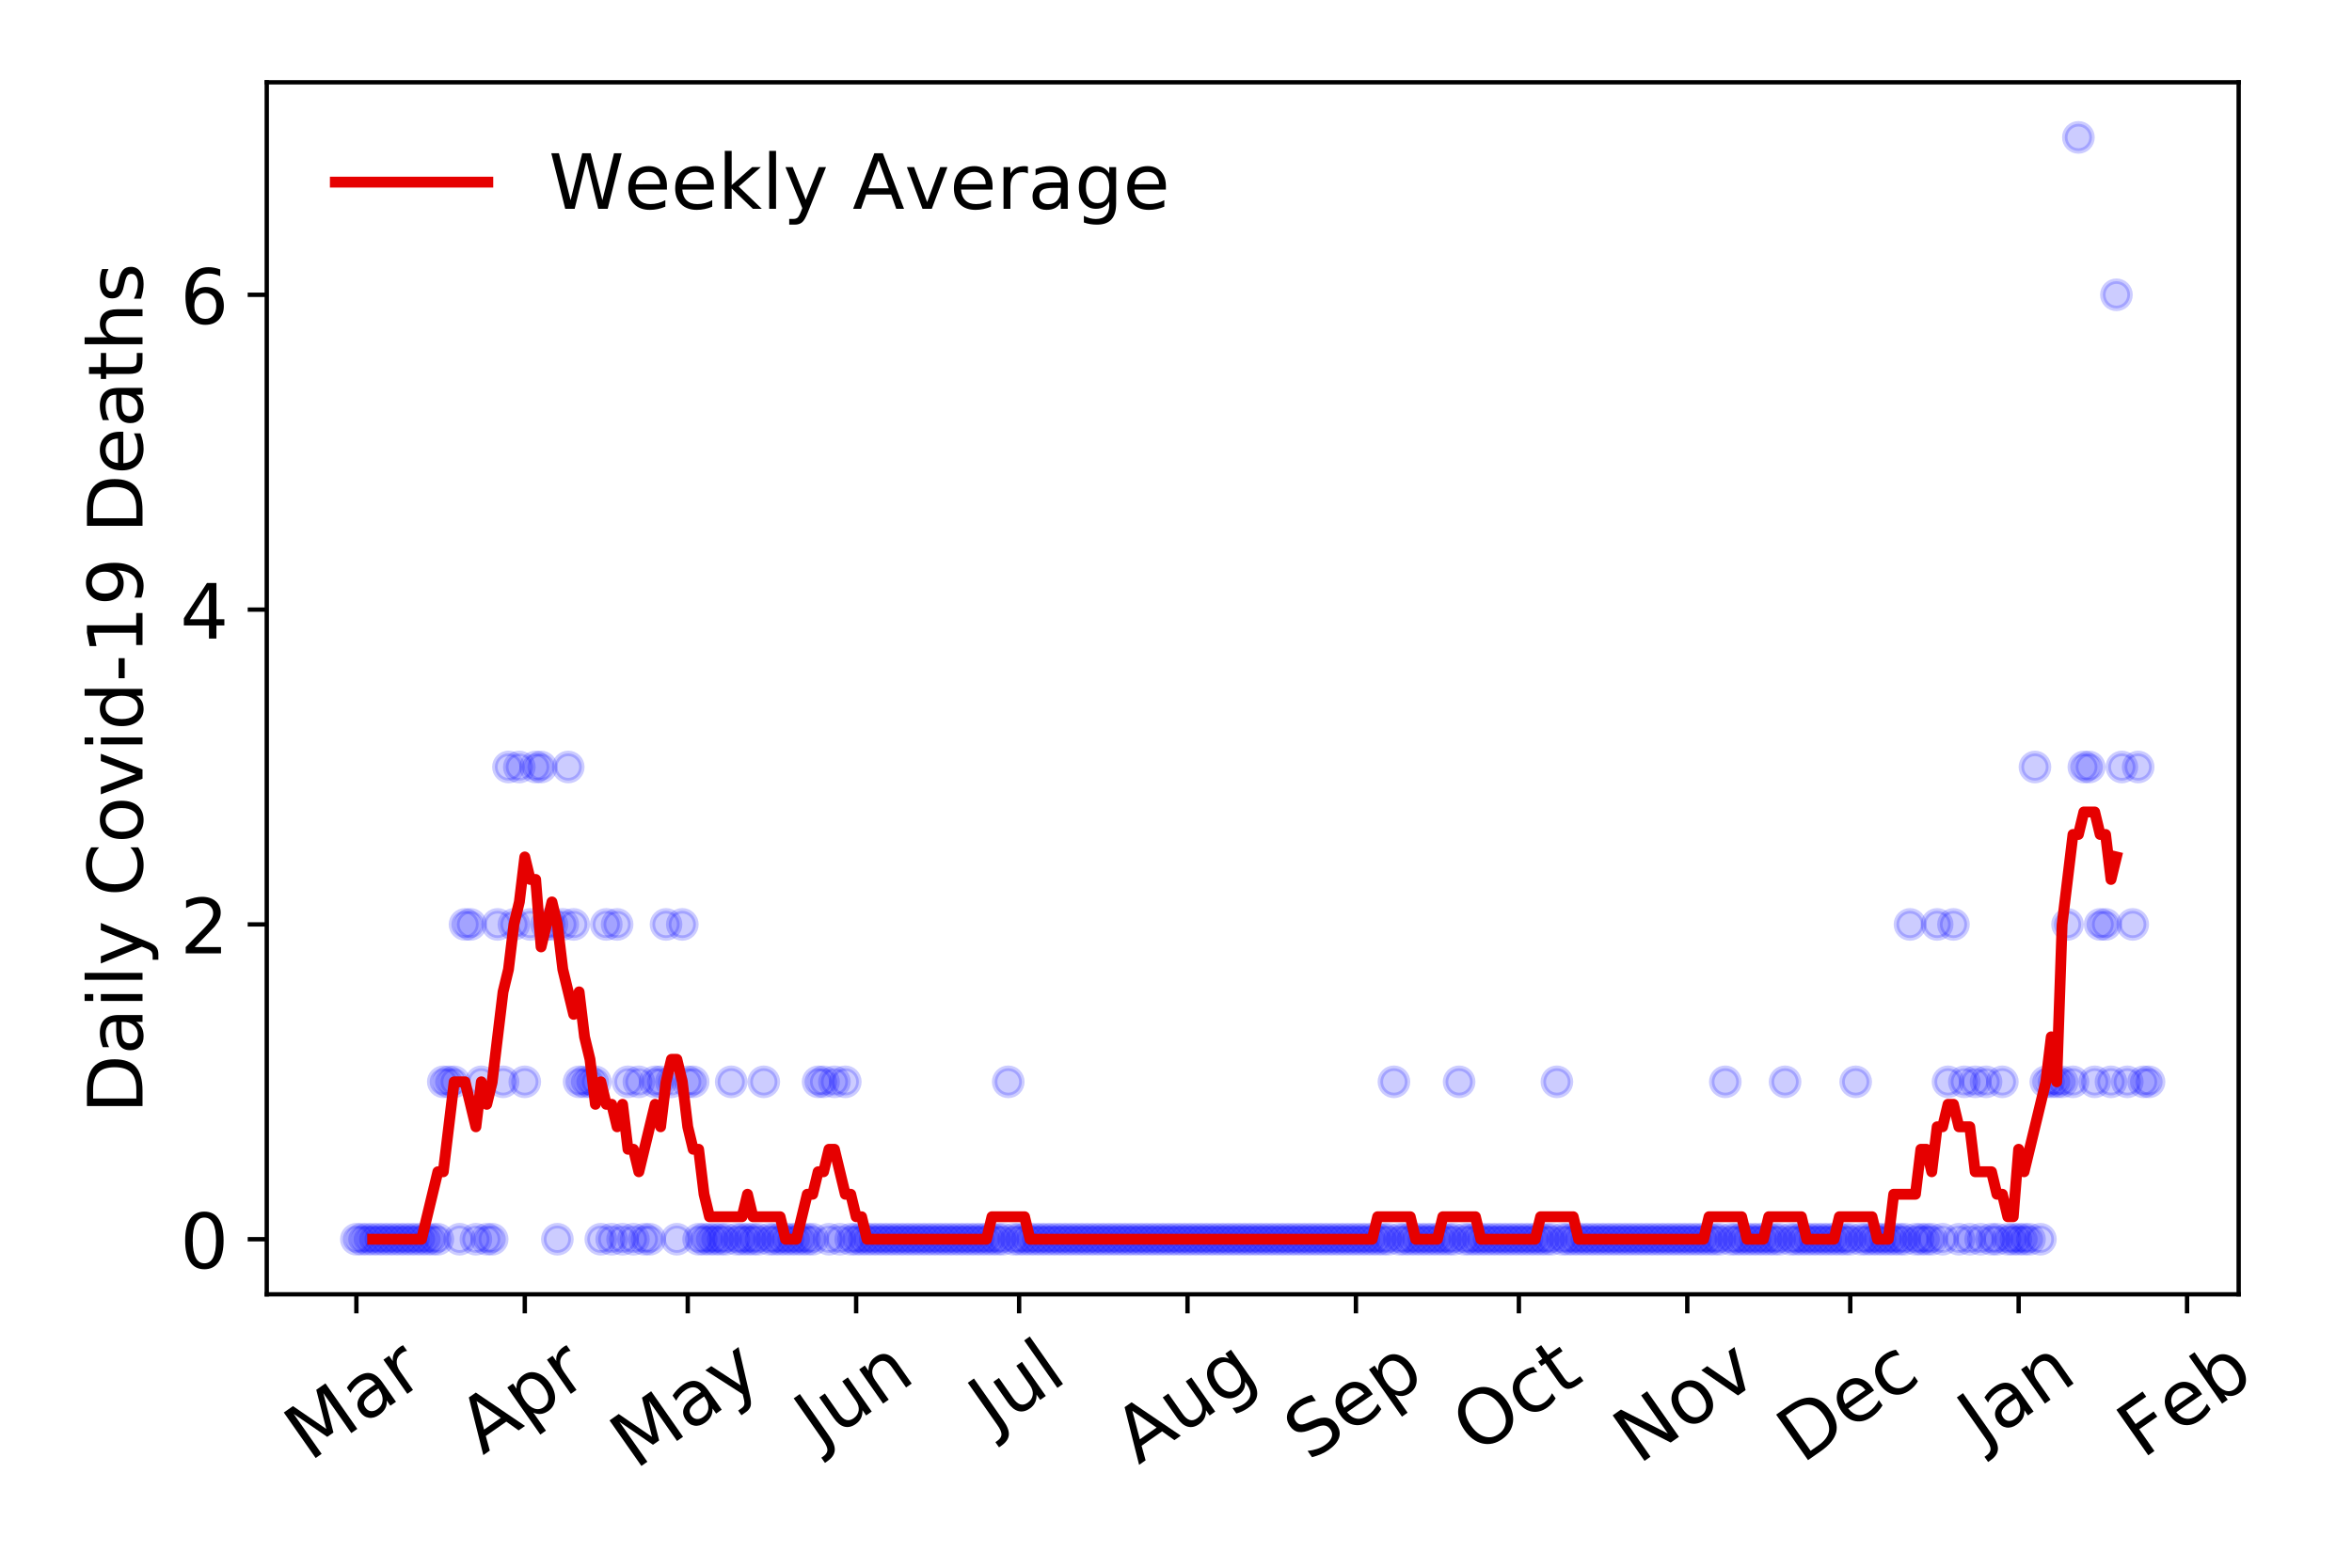 <?xml version="1.0" encoding="utf-8" standalone="no"?>
<!DOCTYPE svg PUBLIC "-//W3C//DTD SVG 1.1//EN"
  "http://www.w3.org/Graphics/SVG/1.1/DTD/svg11.dtd">
<!-- Created with matplotlib (https://matplotlib.org/) -->
<svg height="288pt" version="1.1" viewBox="0 0 432 288" width="432pt" xmlns="http://www.w3.org/2000/svg" xmlns:xlink="http://www.w3.org/1999/xlink">
 <defs>
  <style type="text/css">
*{stroke-linecap:butt;stroke-linejoin:round;}
  </style>
 </defs>
 <g id="figure_1">
  <g id="patch_1">
   <path d="M 0 288 
L 432 288 
L 432 0 
L 0 0 
z
" style="fill:#ffffff;"/>
  </g>
  <g id="axes_1">
   <g id="patch_2">
    <path d="M 48.995 237.778 
L 411.183 237.778 
L 411.183 15.12 
L 48.995 15.12 
z
" style="fill:#ffffff;"/>
   </g>
   <g id="matplotlib.axis_1">
    <g id="xtick_1">
     <g id="line2d_1">
      <defs>
       <path d="M 0 0 
L 0 3.5 
" id="m3085dd1deb" style="stroke:#000000;stroke-width:0.8;"/>
      </defs>
      <g>
       <use style="stroke:#000000;stroke-width:0.8;" x="65.458" xlink:href="#m3085dd1deb" y="237.778"/>
      </g>
     </g>
     <g id="text_1">
      <!-- Mar -->
      <defs>
       <path d="M 9.812 72.906 
L 24.516 72.906 
L 43.109 23.297 
L 61.812 72.906 
L 76.516 72.906 
L 76.516 0 
L 66.891 0 
L 66.891 64.016 
L 48.094 14.016 
L 38.188 14.016 
L 19.391 64.016 
L 19.391 0 
L 9.812 0 
z
" id="DejaVuSans-77"/>
       <path d="M 34.281 27.484 
Q 23.391 27.484 19.188 25 
Q 14.984 22.516 14.984 16.5 
Q 14.984 11.719 18.141 8.906 
Q 21.297 6.109 26.703 6.109 
Q 34.188 6.109 38.703 11.406 
Q 43.219 16.703 43.219 25.484 
L 43.219 27.484 
z
M 52.203 31.203 
L 52.203 0 
L 43.219 0 
L 43.219 8.297 
Q 40.141 3.328 35.547 0.953 
Q 30.953 -1.422 24.312 -1.422 
Q 15.922 -1.422 10.953 3.297 
Q 6 8.016 6 15.922 
Q 6 25.141 12.172 29.828 
Q 18.359 34.516 30.609 34.516 
L 43.219 34.516 
L 43.219 35.406 
Q 43.219 41.609 39.141 45 
Q 35.062 48.391 27.688 48.391 
Q 23 48.391 18.547 47.266 
Q 14.109 46.141 10.016 43.891 
L 10.016 52.203 
Q 14.938 54.109 19.578 55.047 
Q 24.219 56 28.609 56 
Q 40.484 56 46.344 49.844 
Q 52.203 43.703 52.203 31.203 
z
" id="DejaVuSans-97"/>
       <path d="M 41.109 46.297 
Q 39.594 47.172 37.812 47.578 
Q 36.031 48 33.891 48 
Q 26.266 48 22.188 43.047 
Q 18.109 38.094 18.109 28.812 
L 18.109 0 
L 9.078 0 
L 9.078 54.688 
L 18.109 54.688 
L 18.109 46.188 
Q 20.953 51.172 25.484 53.578 
Q 30.031 56 36.531 56 
Q 37.453 56 38.578 55.875 
Q 39.703 55.766 41.062 55.516 
z
" id="DejaVuSans-114"/>
      </defs>
      <g transform="translate(56.855 268.643)rotate(-35)scale(0.14 -0.14)">
       <use xlink:href="#DejaVuSans-77"/>
       <use x="86.279" xlink:href="#DejaVuSans-97"/>
       <use x="147.559" xlink:href="#DejaVuSans-114"/>
      </g>
     </g>
    </g>
    <g id="xtick_2">
     <g id="line2d_2">
      <g>
       <use style="stroke:#000000;stroke-width:0.8;" x="96.389" xlink:href="#m3085dd1deb" y="237.778"/>
      </g>
     </g>
     <g id="text_2">
      <!-- Apr -->
      <defs>
       <path d="M 34.188 63.188 
L 20.797 26.906 
L 47.609 26.906 
z
M 28.609 72.906 
L 39.797 72.906 
L 67.578 0 
L 57.328 0 
L 50.688 18.703 
L 17.828 18.703 
L 11.188 0 
L 0.781 0 
z
" id="DejaVuSans-65"/>
       <path d="M 18.109 8.203 
L 18.109 -20.797 
L 9.078 -20.797 
L 9.078 54.688 
L 18.109 54.688 
L 18.109 46.391 
Q 20.953 51.266 25.266 53.625 
Q 29.594 56 35.594 56 
Q 45.562 56 51.781 48.094 
Q 58.016 40.188 58.016 27.297 
Q 58.016 14.406 51.781 6.484 
Q 45.562 -1.422 35.594 -1.422 
Q 29.594 -1.422 25.266 0.953 
Q 20.953 3.328 18.109 8.203 
z
M 48.688 27.297 
Q 48.688 37.203 44.609 42.844 
Q 40.531 48.484 33.406 48.484 
Q 26.266 48.484 22.188 42.844 
Q 18.109 37.203 18.109 27.297 
Q 18.109 17.391 22.188 11.75 
Q 26.266 6.109 33.406 6.109 
Q 40.531 6.109 44.609 11.75 
Q 48.688 17.391 48.688 27.297 
z
" id="DejaVuSans-112"/>
      </defs>
      <g transform="translate(88.685 267.384)rotate(-35)scale(0.14 -0.14)">
       <use xlink:href="#DejaVuSans-65"/>
       <use x="68.408" xlink:href="#DejaVuSans-112"/>
       <use x="131.885" xlink:href="#DejaVuSans-114"/>
      </g>
     </g>
    </g>
    <g id="xtick_3">
     <g id="line2d_3">
      <g>
       <use style="stroke:#000000;stroke-width:0.8;" x="126.322" xlink:href="#m3085dd1deb" y="237.778"/>
      </g>
     </g>
     <g id="text_3">
      <!-- May -->
      <defs>
       <path d="M 32.172 -5.078 
Q 28.375 -14.844 24.75 -17.812 
Q 21.141 -20.797 15.094 -20.797 
L 7.906 -20.797 
L 7.906 -13.281 
L 13.188 -13.281 
Q 16.891 -13.281 18.938 -11.516 
Q 21 -9.766 23.484 -3.219 
L 25.094 0.875 
L 2.984 54.688 
L 12.5 54.688 
L 29.594 11.922 
L 46.688 54.688 
L 56.203 54.688 
z
" id="DejaVuSans-121"/>
      </defs>
      <g transform="translate(116.682 270.094)rotate(-35)scale(0.14 -0.14)">
       <use xlink:href="#DejaVuSans-77"/>
       <use x="86.279" xlink:href="#DejaVuSans-97"/>
       <use x="147.559" xlink:href="#DejaVuSans-121"/>
      </g>
     </g>
    </g>
    <g id="xtick_4">
     <g id="line2d_4">
      <g>
       <use style="stroke:#000000;stroke-width:0.8;" x="157.252" xlink:href="#m3085dd1deb" y="237.778"/>
      </g>
     </g>
     <g id="text_4">
      <!-- Jun -->
      <defs>
       <path d="M 9.812 72.906 
L 19.672 72.906 
L 19.672 5.078 
Q 19.672 -8.109 14.672 -14.062 
Q 9.672 -20.016 -1.422 -20.016 
L -5.172 -20.016 
L -5.172 -11.719 
L -2.094 -11.719 
Q 4.438 -11.719 7.125 -8.047 
Q 9.812 -4.391 9.812 5.078 
z
" id="DejaVuSans-74"/>
       <path d="M 8.5 21.578 
L 8.5 54.688 
L 17.484 54.688 
L 17.484 21.922 
Q 17.484 14.156 20.5 10.266 
Q 23.531 6.391 29.594 6.391 
Q 36.859 6.391 41.078 11.031 
Q 45.312 15.672 45.312 23.688 
L 45.312 54.688 
L 54.297 54.688 
L 54.297 0 
L 45.312 0 
L 45.312 8.406 
Q 42.047 3.422 37.719 1 
Q 33.406 -1.422 27.688 -1.422 
Q 18.266 -1.422 13.375 4.438 
Q 8.5 10.297 8.5 21.578 
z
M 31.109 56 
z
" id="DejaVuSans-117"/>
       <path d="M 54.891 33.016 
L 54.891 0 
L 45.906 0 
L 45.906 32.719 
Q 45.906 40.484 42.875 44.328 
Q 39.844 48.188 33.797 48.188 
Q 26.516 48.188 22.312 43.547 
Q 18.109 38.922 18.109 30.906 
L 18.109 0 
L 9.078 0 
L 9.078 54.688 
L 18.109 54.688 
L 18.109 46.188 
Q 21.344 51.125 25.703 53.562 
Q 30.078 56 35.797 56 
Q 45.219 56 50.047 50.172 
Q 54.891 44.344 54.891 33.016 
z
" id="DejaVuSans-110"/>
      </defs>
      <g transform="translate(150.509 266.039)rotate(-35)scale(0.14 -0.14)">
       <use xlink:href="#DejaVuSans-74"/>
       <use x="29.492" xlink:href="#DejaVuSans-117"/>
       <use x="92.871" xlink:href="#DejaVuSans-110"/>
      </g>
     </g>
    </g>
    <g id="xtick_5">
     <g id="line2d_5">
      <g>
       <use style="stroke:#000000;stroke-width:0.8;" x="187.185" xlink:href="#m3085dd1deb" y="237.778"/>
      </g>
     </g>
     <g id="text_5">
      <!-- Jul -->
      <defs>
       <path d="M 9.422 75.984 
L 18.406 75.984 
L 18.406 0 
L 9.422 0 
z
" id="DejaVuSans-108"/>
      </defs>
      <g transform="translate(182.482 263.181)rotate(-35)scale(0.14 -0.14)">
       <use xlink:href="#DejaVuSans-74"/>
       <use x="29.492" xlink:href="#DejaVuSans-117"/>
       <use x="92.871" xlink:href="#DejaVuSans-108"/>
      </g>
     </g>
    </g>
    <g id="xtick_6">
     <g id="line2d_6">
      <g>
       <use style="stroke:#000000;stroke-width:0.8;" x="218.116" xlink:href="#m3085dd1deb" y="237.778"/>
      </g>
     </g>
     <g id="text_6">
      <!-- Aug -->
      <defs>
       <path d="M 45.406 27.984 
Q 45.406 37.75 41.375 43.109 
Q 37.359 48.484 30.078 48.484 
Q 22.859 48.484 18.828 43.109 
Q 14.797 37.75 14.797 27.984 
Q 14.797 18.266 18.828 12.891 
Q 22.859 7.516 30.078 7.516 
Q 37.359 7.516 41.375 12.891 
Q 45.406 18.266 45.406 27.984 
z
M 54.391 6.781 
Q 54.391 -7.172 48.188 -13.984 
Q 42 -20.797 29.203 -20.797 
Q 24.469 -20.797 20.266 -20.094 
Q 16.062 -19.391 12.109 -17.922 
L 12.109 -9.188 
Q 16.062 -11.328 19.922 -12.344 
Q 23.781 -13.375 27.781 -13.375 
Q 36.625 -13.375 41.016 -8.766 
Q 45.406 -4.156 45.406 5.172 
L 45.406 9.625 
Q 42.625 4.781 38.281 2.391 
Q 33.938 0 27.875 0 
Q 17.828 0 11.672 7.656 
Q 5.516 15.328 5.516 27.984 
Q 5.516 40.672 11.672 48.328 
Q 17.828 56 27.875 56 
Q 33.938 56 38.281 53.609 
Q 42.625 51.219 45.406 46.391 
L 45.406 54.688 
L 54.391 54.688 
z
" id="DejaVuSans-103"/>
      </defs>
      <g transform="translate(209.135 269.172)rotate(-35)scale(0.14 -0.14)">
       <use xlink:href="#DejaVuSans-65"/>
       <use x="68.408" xlink:href="#DejaVuSans-117"/>
       <use x="131.787" xlink:href="#DejaVuSans-103"/>
      </g>
     </g>
    </g>
    <g id="xtick_7">
     <g id="line2d_7">
      <g>
       <use style="stroke:#000000;stroke-width:0.8;" x="249.046" xlink:href="#m3085dd1deb" y="237.778"/>
      </g>
     </g>
     <g id="text_7">
      <!-- Sep -->
      <defs>
       <path d="M 53.516 70.516 
L 53.516 60.891 
Q 47.906 63.578 42.922 64.891 
Q 37.938 66.219 33.297 66.219 
Q 25.25 66.219 20.875 63.094 
Q 16.5 59.969 16.5 54.203 
Q 16.5 49.359 19.406 46.891 
Q 22.312 44.438 30.422 42.922 
L 36.375 41.703 
Q 47.406 39.594 52.656 34.297 
Q 57.906 29 57.906 20.125 
Q 57.906 9.516 50.797 4.047 
Q 43.703 -1.422 29.984 -1.422 
Q 24.812 -1.422 18.969 -0.25 
Q 13.141 0.922 6.891 3.219 
L 6.891 13.375 
Q 12.891 10.016 18.656 8.297 
Q 24.422 6.594 29.984 6.594 
Q 38.422 6.594 43.016 9.906 
Q 47.609 13.234 47.609 19.391 
Q 47.609 24.75 44.312 27.781 
Q 41.016 30.812 33.5 32.328 
L 27.484 33.5 
Q 16.453 35.688 11.516 40.375 
Q 6.594 45.062 6.594 53.422 
Q 6.594 63.094 13.406 68.656 
Q 20.219 74.219 32.172 74.219 
Q 37.312 74.219 42.625 73.281 
Q 47.953 72.359 53.516 70.516 
z
" id="DejaVuSans-83"/>
       <path d="M 56.203 29.594 
L 56.203 25.203 
L 14.891 25.203 
Q 15.484 15.922 20.484 11.062 
Q 25.484 6.203 34.422 6.203 
Q 39.594 6.203 44.453 7.469 
Q 49.312 8.734 54.109 11.281 
L 54.109 2.781 
Q 49.266 0.734 44.188 -0.344 
Q 39.109 -1.422 33.891 -1.422 
Q 20.797 -1.422 13.156 6.188 
Q 5.516 13.812 5.516 26.812 
Q 5.516 40.234 12.766 48.109 
Q 20.016 56 32.328 56 
Q 43.359 56 49.781 48.891 
Q 56.203 41.797 56.203 29.594 
z
M 47.219 32.234 
Q 47.125 39.594 43.094 43.984 
Q 39.062 48.391 32.422 48.391 
Q 24.906 48.391 20.391 44.141 
Q 15.875 39.891 15.188 32.172 
z
" id="DejaVuSans-101"/>
      </defs>
      <g transform="translate(240.453 268.629)rotate(-35)scale(0.14 -0.14)">
       <use xlink:href="#DejaVuSans-83"/>
       <use x="63.477" xlink:href="#DejaVuSans-101"/>
       <use x="125" xlink:href="#DejaVuSans-112"/>
      </g>
     </g>
    </g>
    <g id="xtick_8">
     <g id="line2d_8">
      <g>
       <use style="stroke:#000000;stroke-width:0.8;" x="278.979" xlink:href="#m3085dd1deb" y="237.778"/>
      </g>
     </g>
     <g id="text_8">
      <!-- Oct -->
      <defs>
       <path d="M 39.406 66.219 
Q 28.656 66.219 22.328 58.203 
Q 16.016 50.203 16.016 36.375 
Q 16.016 22.609 22.328 14.594 
Q 28.656 6.594 39.406 6.594 
Q 50.141 6.594 56.422 14.594 
Q 62.703 22.609 62.703 36.375 
Q 62.703 50.203 56.422 58.203 
Q 50.141 66.219 39.406 66.219 
z
M 39.406 74.219 
Q 54.734 74.219 63.906 63.938 
Q 73.094 53.656 73.094 36.375 
Q 73.094 19.141 63.906 8.859 
Q 54.734 -1.422 39.406 -1.422 
Q 24.031 -1.422 14.812 8.828 
Q 5.609 19.094 5.609 36.375 
Q 5.609 53.656 14.812 63.938 
Q 24.031 74.219 39.406 74.219 
z
" id="DejaVuSans-79"/>
       <path d="M 48.781 52.594 
L 48.781 44.188 
Q 44.969 46.297 41.141 47.344 
Q 37.312 48.391 33.406 48.391 
Q 24.656 48.391 19.812 42.844 
Q 14.984 37.312 14.984 27.297 
Q 14.984 17.281 19.812 11.734 
Q 24.656 6.203 33.406 6.203 
Q 37.312 6.203 41.141 7.25 
Q 44.969 8.297 48.781 10.406 
L 48.781 2.094 
Q 45.016 0.344 40.984 -0.531 
Q 36.969 -1.422 32.422 -1.422 
Q 20.062 -1.422 12.781 6.344 
Q 5.516 14.109 5.516 27.297 
Q 5.516 40.672 12.859 48.328 
Q 20.219 56 33.016 56 
Q 37.156 56 41.109 55.141 
Q 45.062 54.297 48.781 52.594 
z
" id="DejaVuSans-99"/>
       <path d="M 18.312 70.219 
L 18.312 54.688 
L 36.812 54.688 
L 36.812 47.703 
L 18.312 47.703 
L 18.312 18.016 
Q 18.312 11.328 20.141 9.422 
Q 21.969 7.516 27.594 7.516 
L 36.812 7.516 
L 36.812 0 
L 27.594 0 
Q 17.188 0 13.234 3.875 
Q 9.281 7.766 9.281 18.016 
L 9.281 47.703 
L 2.688 47.703 
L 2.688 54.688 
L 9.281 54.688 
L 9.281 70.219 
z
" id="DejaVuSans-116"/>
      </defs>
      <g transform="translate(271.28 267.377)rotate(-35)scale(0.14 -0.14)">
       <use xlink:href="#DejaVuSans-79"/>
       <use x="78.711" xlink:href="#DejaVuSans-99"/>
       <use x="133.691" xlink:href="#DejaVuSans-116"/>
      </g>
     </g>
    </g>
    <g id="xtick_9">
     <g id="line2d_9">
      <g>
       <use style="stroke:#000000;stroke-width:0.8;" x="309.91" xlink:href="#m3085dd1deb" y="237.778"/>
      </g>
     </g>
     <g id="text_9">
      <!-- Nov -->
      <defs>
       <path d="M 9.812 72.906 
L 23.094 72.906 
L 55.422 11.922 
L 55.422 72.906 
L 64.984 72.906 
L 64.984 0 
L 51.703 0 
L 19.391 60.984 
L 19.391 0 
L 9.812 0 
z
" id="DejaVuSans-78"/>
       <path d="M 30.609 48.391 
Q 23.391 48.391 19.188 42.75 
Q 14.984 37.109 14.984 27.297 
Q 14.984 17.484 19.156 11.844 
Q 23.344 6.203 30.609 6.203 
Q 37.797 6.203 41.984 11.859 
Q 46.188 17.531 46.188 27.297 
Q 46.188 37.016 41.984 42.703 
Q 37.797 48.391 30.609 48.391 
z
M 30.609 56 
Q 42.328 56 49.016 48.375 
Q 55.719 40.766 55.719 27.297 
Q 55.719 13.875 49.016 6.219 
Q 42.328 -1.422 30.609 -1.422 
Q 18.844 -1.422 12.172 6.219 
Q 5.516 13.875 5.516 27.297 
Q 5.516 40.766 12.172 48.375 
Q 18.844 56 30.609 56 
z
" id="DejaVuSans-111"/>
       <path d="M 2.984 54.688 
L 12.5 54.688 
L 29.594 8.797 
L 46.688 54.688 
L 56.203 54.688 
L 35.688 0 
L 23.484 0 
z
" id="DejaVuSans-118"/>
      </defs>
      <g transform="translate(300.933 269.166)rotate(-35)scale(0.14 -0.14)">
       <use xlink:href="#DejaVuSans-78"/>
       <use x="74.805" xlink:href="#DejaVuSans-111"/>
       <use x="135.986" xlink:href="#DejaVuSans-118"/>
      </g>
     </g>
    </g>
    <g id="xtick_10">
     <g id="line2d_10">
      <g>
       <use style="stroke:#000000;stroke-width:0.8;" x="339.843" xlink:href="#m3085dd1deb" y="237.778"/>
      </g>
     </g>
     <g id="text_10">
      <!-- Dec -->
      <defs>
       <path d="M 19.672 64.797 
L 19.672 8.109 
L 31.594 8.109 
Q 46.688 8.109 53.688 14.938 
Q 60.688 21.781 60.688 36.531 
Q 60.688 51.172 53.688 57.984 
Q 46.688 64.797 31.594 64.797 
z
M 9.812 72.906 
L 30.078 72.906 
Q 51.266 72.906 61.172 64.094 
Q 71.094 55.281 71.094 36.531 
Q 71.094 17.672 61.125 8.828 
Q 51.172 0 30.078 0 
L 9.812 0 
z
" id="DejaVuSans-68"/>
      </defs>
      <g transform="translate(330.962 269.032)rotate(-35)scale(0.14 -0.14)">
       <use xlink:href="#DejaVuSans-68"/>
       <use x="77.002" xlink:href="#DejaVuSans-101"/>
       <use x="138.525" xlink:href="#DejaVuSans-99"/>
      </g>
     </g>
    </g>
    <g id="xtick_11">
     <g id="line2d_11">
      <g>
       <use style="stroke:#000000;stroke-width:0.8;" x="370.773" xlink:href="#m3085dd1deb" y="237.778"/>
      </g>
     </g>
     <g id="text_11">
      <!-- Jan -->
      <g transform="translate(364.15 265.871)rotate(-35)scale(0.14 -0.14)">
       <use xlink:href="#DejaVuSans-74"/>
       <use x="29.492" xlink:href="#DejaVuSans-97"/>
       <use x="90.771" xlink:href="#DejaVuSans-110"/>
      </g>
     </g>
    </g>
    <g id="xtick_12">
     <g id="line2d_12">
      <g>
       <use style="stroke:#000000;stroke-width:0.8;" x="401.704" xlink:href="#m3085dd1deb" y="237.778"/>
      </g>
     </g>
     <g id="text_12">
      <!-- Feb -->
      <defs>
       <path d="M 9.812 72.906 
L 51.703 72.906 
L 51.703 64.594 
L 19.672 64.594 
L 19.672 43.109 
L 48.578 43.109 
L 48.578 34.812 
L 19.672 34.812 
L 19.672 0 
L 9.812 0 
z
" id="DejaVuSans-70"/>
       <path d="M 48.688 27.297 
Q 48.688 37.203 44.609 42.844 
Q 40.531 48.484 33.406 48.484 
Q 26.266 48.484 22.188 42.844 
Q 18.109 37.203 18.109 27.297 
Q 18.109 17.391 22.188 11.75 
Q 26.266 6.109 33.406 6.109 
Q 40.531 6.109 44.609 11.75 
Q 48.688 17.391 48.688 27.297 
z
M 18.109 46.391 
Q 20.953 51.266 25.266 53.625 
Q 29.594 56 35.594 56 
Q 45.562 56 51.781 48.094 
Q 58.016 40.188 58.016 27.297 
Q 58.016 14.406 51.781 6.484 
Q 45.562 -1.422 35.594 -1.422 
Q 29.594 -1.422 25.266 0.953 
Q 20.953 3.328 18.109 8.203 
L 18.109 0 
L 9.078 0 
L 9.078 75.984 
L 18.109 75.984 
z
" id="DejaVuSans-98"/>
      </defs>
      <g transform="translate(393.458 268.143)rotate(-35)scale(0.14 -0.14)">
       <use xlink:href="#DejaVuSans-70"/>
       <use x="57.441" xlink:href="#DejaVuSans-101"/>
       <use x="118.965" xlink:href="#DejaVuSans-98"/>
      </g>
     </g>
    </g>
   </g>
   <g id="matplotlib.axis_2">
    <g id="ytick_1">
     <g id="line2d_13">
      <defs>
       <path d="M 0 0 
L -3.5 0 
" id="mfd09cd7c46" style="stroke:#000000;stroke-width:0.8;"/>
      </defs>
      <g>
       <use style="stroke:#000000;stroke-width:0.8;" x="48.995" xlink:href="#mfd09cd7c46" y="227.657"/>
      </g>
     </g>
     <g id="text_13">
      <!-- 0 -->
      <defs>
       <path d="M 31.781 66.406 
Q 24.172 66.406 20.328 58.906 
Q 16.5 51.422 16.5 36.375 
Q 16.5 21.391 20.328 13.891 
Q 24.172 6.391 31.781 6.391 
Q 39.453 6.391 43.281 13.891 
Q 47.125 21.391 47.125 36.375 
Q 47.125 51.422 43.281 58.906 
Q 39.453 66.406 31.781 66.406 
z
M 31.781 74.219 
Q 44.047 74.219 50.516 64.516 
Q 56.984 54.828 56.984 36.375 
Q 56.984 17.969 50.516 8.266 
Q 44.047 -1.422 31.781 -1.422 
Q 19.531 -1.422 13.062 8.266 
Q 6.594 17.969 6.594 36.375 
Q 6.594 54.828 13.062 64.516 
Q 19.531 74.219 31.781 74.219 
z
" id="DejaVuSans-48"/>
      </defs>
      <g transform="translate(33.087 232.976)scale(0.14 -0.14)">
       <use xlink:href="#DejaVuSans-48"/>
      </g>
     </g>
    </g>
    <g id="ytick_2">
     <g id="line2d_14">
      <g>
       <use style="stroke:#000000;stroke-width:0.8;" x="48.995" xlink:href="#mfd09cd7c46" y="169.824"/>
      </g>
     </g>
     <g id="text_14">
      <!-- 2 -->
      <defs>
       <path d="M 19.188 8.297 
L 53.609 8.297 
L 53.609 0 
L 7.328 0 
L 7.328 8.297 
Q 12.938 14.109 22.625 23.891 
Q 32.328 33.688 34.812 36.531 
Q 39.547 41.844 41.422 45.531 
Q 43.312 49.219 43.312 52.781 
Q 43.312 58.594 39.234 62.25 
Q 35.156 65.922 28.609 65.922 
Q 23.969 65.922 18.812 64.312 
Q 13.672 62.703 7.812 59.422 
L 7.812 69.391 
Q 13.766 71.781 18.938 73 
Q 24.125 74.219 28.422 74.219 
Q 39.75 74.219 46.484 68.547 
Q 53.219 62.891 53.219 53.422 
Q 53.219 48.922 51.531 44.891 
Q 49.859 40.875 45.406 35.406 
Q 44.188 33.984 37.641 27.219 
Q 31.109 20.453 19.188 8.297 
z
" id="DejaVuSans-50"/>
      </defs>
      <g transform="translate(33.087 175.143)scale(0.14 -0.14)">
       <use xlink:href="#DejaVuSans-50"/>
      </g>
     </g>
    </g>
    <g id="ytick_3">
     <g id="line2d_15">
      <g>
       <use style="stroke:#000000;stroke-width:0.8;" x="48.995" xlink:href="#mfd09cd7c46" y="111.991"/>
      </g>
     </g>
     <g id="text_15">
      <!-- 4 -->
      <defs>
       <path d="M 37.797 64.312 
L 12.891 25.391 
L 37.797 25.391 
z
M 35.203 72.906 
L 47.609 72.906 
L 47.609 25.391 
L 58.016 25.391 
L 58.016 17.188 
L 47.609 17.188 
L 47.609 0 
L 37.797 0 
L 37.797 17.188 
L 4.891 17.188 
L 4.891 26.703 
z
" id="DejaVuSans-52"/>
      </defs>
      <g transform="translate(33.087 117.31)scale(0.14 -0.14)">
       <use xlink:href="#DejaVuSans-52"/>
      </g>
     </g>
    </g>
    <g id="ytick_4">
     <g id="line2d_16">
      <g>
       <use style="stroke:#000000;stroke-width:0.8;" x="48.995" xlink:href="#mfd09cd7c46" y="54.157"/>
      </g>
     </g>
     <g id="text_16">
      <!-- 6 -->
      <defs>
       <path d="M 33.016 40.375 
Q 26.375 40.375 22.484 35.828 
Q 18.609 31.297 18.609 23.391 
Q 18.609 15.531 22.484 10.953 
Q 26.375 6.391 33.016 6.391 
Q 39.656 6.391 43.531 10.953 
Q 47.406 15.531 47.406 23.391 
Q 47.406 31.297 43.531 35.828 
Q 39.656 40.375 33.016 40.375 
z
M 52.594 71.297 
L 52.594 62.312 
Q 48.875 64.062 45.094 64.984 
Q 41.312 65.922 37.594 65.922 
Q 27.828 65.922 22.672 59.328 
Q 17.531 52.734 16.797 39.406 
Q 19.672 43.656 24.016 45.922 
Q 28.375 48.188 33.594 48.188 
Q 44.578 48.188 50.953 41.516 
Q 57.328 34.859 57.328 23.391 
Q 57.328 12.156 50.688 5.359 
Q 44.047 -1.422 33.016 -1.422 
Q 20.359 -1.422 13.672 8.266 
Q 6.984 17.969 6.984 36.375 
Q 6.984 53.656 15.188 63.938 
Q 23.391 74.219 37.203 74.219 
Q 40.922 74.219 44.703 73.484 
Q 48.484 72.75 52.594 71.297 
z
" id="DejaVuSans-54"/>
      </defs>
      <g transform="translate(33.087 59.476)scale(0.14 -0.14)">
       <use xlink:href="#DejaVuSans-54"/>
      </g>
     </g>
    </g>
    <g id="text_17">
     <!-- Daily Covid-19 Deaths -->
     <defs>
      <path d="M 9.422 54.688 
L 18.406 54.688 
L 18.406 0 
L 9.422 0 
z
M 9.422 75.984 
L 18.406 75.984 
L 18.406 64.594 
L 9.422 64.594 
z
" id="DejaVuSans-105"/>
      <path id="DejaVuSans-32"/>
      <path d="M 64.406 67.281 
L 64.406 56.891 
Q 59.422 61.531 53.781 63.812 
Q 48.141 66.109 41.797 66.109 
Q 29.297 66.109 22.656 58.469 
Q 16.016 50.828 16.016 36.375 
Q 16.016 21.969 22.656 14.328 
Q 29.297 6.688 41.797 6.688 
Q 48.141 6.688 53.781 8.984 
Q 59.422 11.281 64.406 15.922 
L 64.406 5.609 
Q 59.234 2.094 53.438 0.328 
Q 47.656 -1.422 41.219 -1.422 
Q 24.656 -1.422 15.125 8.703 
Q 5.609 18.844 5.609 36.375 
Q 5.609 53.953 15.125 64.078 
Q 24.656 74.219 41.219 74.219 
Q 47.75 74.219 53.531 72.484 
Q 59.328 70.75 64.406 67.281 
z
" id="DejaVuSans-67"/>
      <path d="M 45.406 46.391 
L 45.406 75.984 
L 54.391 75.984 
L 54.391 0 
L 45.406 0 
L 45.406 8.203 
Q 42.578 3.328 38.25 0.953 
Q 33.938 -1.422 27.875 -1.422 
Q 17.969 -1.422 11.734 6.484 
Q 5.516 14.406 5.516 27.297 
Q 5.516 40.188 11.734 48.094 
Q 17.969 56 27.875 56 
Q 33.938 56 38.25 53.625 
Q 42.578 51.266 45.406 46.391 
z
M 14.797 27.297 
Q 14.797 17.391 18.875 11.75 
Q 22.953 6.109 30.078 6.109 
Q 37.203 6.109 41.297 11.75 
Q 45.406 17.391 45.406 27.297 
Q 45.406 37.203 41.297 42.844 
Q 37.203 48.484 30.078 48.484 
Q 22.953 48.484 18.875 42.844 
Q 14.797 37.203 14.797 27.297 
z
" id="DejaVuSans-100"/>
      <path d="M 4.891 31.391 
L 31.203 31.391 
L 31.203 23.391 
L 4.891 23.391 
z
" id="DejaVuSans-45"/>
      <path d="M 12.406 8.297 
L 28.516 8.297 
L 28.516 63.922 
L 10.984 60.406 
L 10.984 69.391 
L 28.422 72.906 
L 38.281 72.906 
L 38.281 8.297 
L 54.391 8.297 
L 54.391 0 
L 12.406 0 
z
" id="DejaVuSans-49"/>
      <path d="M 10.984 1.516 
L 10.984 10.5 
Q 14.703 8.734 18.5 7.812 
Q 22.312 6.891 25.984 6.891 
Q 35.75 6.891 40.891 13.453 
Q 46.047 20.016 46.781 33.406 
Q 43.953 29.203 39.594 26.953 
Q 35.25 24.703 29.984 24.703 
Q 19.047 24.703 12.672 31.312 
Q 6.297 37.938 6.297 49.422 
Q 6.297 60.641 12.938 67.422 
Q 19.578 74.219 30.609 74.219 
Q 43.266 74.219 49.922 64.516 
Q 56.594 54.828 56.594 36.375 
Q 56.594 19.141 48.406 8.859 
Q 40.234 -1.422 26.422 -1.422 
Q 22.703 -1.422 18.891 -0.688 
Q 15.094 0.047 10.984 1.516 
z
M 30.609 32.422 
Q 37.25 32.422 41.125 36.953 
Q 45.016 41.5 45.016 49.422 
Q 45.016 57.281 41.125 61.844 
Q 37.25 66.406 30.609 66.406 
Q 23.969 66.406 20.094 61.844 
Q 16.219 57.281 16.219 49.422 
Q 16.219 41.5 20.094 36.953 
Q 23.969 32.422 30.609 32.422 
z
" id="DejaVuSans-57"/>
      <path d="M 54.891 33.016 
L 54.891 0 
L 45.906 0 
L 45.906 32.719 
Q 45.906 40.484 42.875 44.328 
Q 39.844 48.188 33.797 48.188 
Q 26.516 48.188 22.312 43.547 
Q 18.109 38.922 18.109 30.906 
L 18.109 0 
L 9.078 0 
L 9.078 75.984 
L 18.109 75.984 
L 18.109 46.188 
Q 21.344 51.125 25.703 53.562 
Q 30.078 56 35.797 56 
Q 45.219 56 50.047 50.172 
Q 54.891 44.344 54.891 33.016 
z
" id="DejaVuSans-104"/>
      <path d="M 44.281 53.078 
L 44.281 44.578 
Q 40.484 46.531 36.375 47.5 
Q 32.281 48.484 27.875 48.484 
Q 21.188 48.484 17.844 46.438 
Q 14.5 44.391 14.5 40.281 
Q 14.5 37.156 16.891 35.375 
Q 19.281 33.594 26.516 31.984 
L 29.594 31.297 
Q 39.156 29.25 43.188 25.516 
Q 47.219 21.781 47.219 15.094 
Q 47.219 7.469 41.188 3.016 
Q 35.156 -1.422 24.609 -1.422 
Q 20.219 -1.422 15.453 -0.562 
Q 10.688 0.297 5.422 2 
L 5.422 11.281 
Q 10.406 8.688 15.234 7.391 
Q 20.062 6.109 24.812 6.109 
Q 31.156 6.109 34.562 8.281 
Q 37.984 10.453 37.984 14.406 
Q 37.984 18.062 35.516 20.016 
Q 33.062 21.969 24.703 23.781 
L 21.578 24.516 
Q 13.234 26.266 9.516 29.906 
Q 5.812 33.547 5.812 39.891 
Q 5.812 47.609 11.281 51.797 
Q 16.75 56 26.812 56 
Q 31.781 56 36.172 55.266 
Q 40.578 54.547 44.281 53.078 
z
" id="DejaVuSans-115"/>
     </defs>
     <g transform="translate(26.176 204.56)rotate(-90)scale(0.14 -0.14)">
      <use xlink:href="#DejaVuSans-68"/>
      <use x="77.002" xlink:href="#DejaVuSans-97"/>
      <use x="138.281" xlink:href="#DejaVuSans-105"/>
      <use x="166.064" xlink:href="#DejaVuSans-108"/>
      <use x="193.848" xlink:href="#DejaVuSans-121"/>
      <use x="253.027" xlink:href="#DejaVuSans-32"/>
      <use x="284.814" xlink:href="#DejaVuSans-67"/>
      <use x="354.639" xlink:href="#DejaVuSans-111"/>
      <use x="415.82" xlink:href="#DejaVuSans-118"/>
      <use x="475" xlink:href="#DejaVuSans-105"/>
      <use x="502.783" xlink:href="#DejaVuSans-100"/>
      <use x="566.26" xlink:href="#DejaVuSans-45"/>
      <use x="602.344" xlink:href="#DejaVuSans-49"/>
      <use x="665.967" xlink:href="#DejaVuSans-57"/>
      <use x="729.59" xlink:href="#DejaVuSans-32"/>
      <use x="761.377" xlink:href="#DejaVuSans-68"/>
      <use x="838.379" xlink:href="#DejaVuSans-101"/>
      <use x="899.902" xlink:href="#DejaVuSans-97"/>
      <use x="961.182" xlink:href="#DejaVuSans-116"/>
      <use x="1000.391" xlink:href="#DejaVuSans-104"/>
      <use x="1063.77" xlink:href="#DejaVuSans-115"/>
     </g>
    </g>
   </g>
   <g id="line2d_17">
    <defs>
     <path d="M 0 2.5 
C 0.663 2.5 1.299 2.237 1.768 1.768 
C 2.237 1.299 2.5 0.663 2.5 0 
C 2.5 -0.663 2.237 -1.299 1.768 -1.768 
C 1.299 -2.237 0.663 -2.5 0 -2.5 
C -0.663 -2.5 -1.299 -2.237 -1.768 -1.768 
C -2.237 -1.299 -2.5 -0.663 -2.5 0 
C -2.5 0.663 -2.237 1.299 -1.768 1.768 
C -1.299 2.237 -0.663 2.5 0 2.5 
z
" id="mb267574b3a" style="stroke:#0000ff;stroke-opacity:0.2;"/>
    </defs>
    <g clip-path="url(#p2b6130025d)">
     <use style="fill:#0000ff;fill-opacity:0.2;stroke:#0000ff;stroke-opacity:0.2;" x="65.458" xlink:href="#mb267574b3a" y="227.657"/>
     <use style="fill:#0000ff;fill-opacity:0.2;stroke:#0000ff;stroke-opacity:0.2;" x="66.456" xlink:href="#mb267574b3a" y="227.657"/>
     <use style="fill:#0000ff;fill-opacity:0.2;stroke:#0000ff;stroke-opacity:0.2;" x="67.454" xlink:href="#mb267574b3a" y="227.657"/>
     <use style="fill:#0000ff;fill-opacity:0.2;stroke:#0000ff;stroke-opacity:0.2;" x="68.451" xlink:href="#mb267574b3a" y="227.657"/>
     <use style="fill:#0000ff;fill-opacity:0.2;stroke:#0000ff;stroke-opacity:0.2;" x="69.449" xlink:href="#mb267574b3a" y="227.657"/>
     <use style="fill:#0000ff;fill-opacity:0.2;stroke:#0000ff;stroke-opacity:0.2;" x="70.447" xlink:href="#mb267574b3a" y="227.657"/>
     <use style="fill:#0000ff;fill-opacity:0.2;stroke:#0000ff;stroke-opacity:0.2;" x="71.445" xlink:href="#mb267574b3a" y="227.657"/>
     <use style="fill:#0000ff;fill-opacity:0.2;stroke:#0000ff;stroke-opacity:0.2;" x="72.442" xlink:href="#mb267574b3a" y="227.657"/>
     <use style="fill:#0000ff;fill-opacity:0.2;stroke:#0000ff;stroke-opacity:0.2;" x="73.44" xlink:href="#mb267574b3a" y="227.657"/>
     <use style="fill:#0000ff;fill-opacity:0.2;stroke:#0000ff;stroke-opacity:0.2;" x="74.438" xlink:href="#mb267574b3a" y="227.657"/>
     <use style="fill:#0000ff;fill-opacity:0.2;stroke:#0000ff;stroke-opacity:0.2;" x="75.436" xlink:href="#mb267574b3a" y="227.657"/>
     <use style="fill:#0000ff;fill-opacity:0.2;stroke:#0000ff;stroke-opacity:0.2;" x="76.433" xlink:href="#mb267574b3a" y="227.657"/>
     <use style="fill:#0000ff;fill-opacity:0.2;stroke:#0000ff;stroke-opacity:0.2;" x="77.431" xlink:href="#mb267574b3a" y="227.657"/>
     <use style="fill:#0000ff;fill-opacity:0.2;stroke:#0000ff;stroke-opacity:0.2;" x="78.429" xlink:href="#mb267574b3a" y="227.657"/>
     <use style="fill:#0000ff;fill-opacity:0.2;stroke:#0000ff;stroke-opacity:0.2;" x="79.427" xlink:href="#mb267574b3a" y="227.657"/>
     <use style="fill:#0000ff;fill-opacity:0.2;stroke:#0000ff;stroke-opacity:0.2;" x="80.425" xlink:href="#mb267574b3a" y="227.657"/>
     <use style="fill:#0000ff;fill-opacity:0.2;stroke:#0000ff;stroke-opacity:0.2;" x="81.422" xlink:href="#mb267574b3a" y="198.741"/>
     <use style="fill:#0000ff;fill-opacity:0.2;stroke:#0000ff;stroke-opacity:0.2;" x="82.42" xlink:href="#mb267574b3a" y="198.741"/>
     <use style="fill:#0000ff;fill-opacity:0.2;stroke:#0000ff;stroke-opacity:0.2;" x="83.418" xlink:href="#mb267574b3a" y="198.741"/>
     <use style="fill:#0000ff;fill-opacity:0.2;stroke:#0000ff;stroke-opacity:0.2;" x="84.416" xlink:href="#mb267574b3a" y="227.657"/>
     <use style="fill:#0000ff;fill-opacity:0.2;stroke:#0000ff;stroke-opacity:0.2;" x="85.413" xlink:href="#mb267574b3a" y="169.824"/>
     <use style="fill:#0000ff;fill-opacity:0.2;stroke:#0000ff;stroke-opacity:0.2;" x="86.411" xlink:href="#mb267574b3a" y="169.824"/>
     <use style="fill:#0000ff;fill-opacity:0.2;stroke:#0000ff;stroke-opacity:0.2;" x="87.409" xlink:href="#mb267574b3a" y="227.657"/>
     <use style="fill:#0000ff;fill-opacity:0.2;stroke:#0000ff;stroke-opacity:0.2;" x="88.407" xlink:href="#mb267574b3a" y="198.741"/>
     <use style="fill:#0000ff;fill-opacity:0.2;stroke:#0000ff;stroke-opacity:0.2;" x="89.404" xlink:href="#mb267574b3a" y="227.657"/>
     <use style="fill:#0000ff;fill-opacity:0.2;stroke:#0000ff;stroke-opacity:0.2;" x="90.402" xlink:href="#mb267574b3a" y="227.657"/>
     <use style="fill:#0000ff;fill-opacity:0.2;stroke:#0000ff;stroke-opacity:0.2;" x="91.4" xlink:href="#mb267574b3a" y="169.824"/>
     <use style="fill:#0000ff;fill-opacity:0.2;stroke:#0000ff;stroke-opacity:0.2;" x="92.398" xlink:href="#mb267574b3a" y="198.741"/>
     <use style="fill:#0000ff;fill-opacity:0.2;stroke:#0000ff;stroke-opacity:0.2;" x="93.395" xlink:href="#mb267574b3a" y="140.907"/>
     <use style="fill:#0000ff;fill-opacity:0.2;stroke:#0000ff;stroke-opacity:0.2;" x="94.393" xlink:href="#mb267574b3a" y="169.824"/>
     <use style="fill:#0000ff;fill-opacity:0.2;stroke:#0000ff;stroke-opacity:0.2;" x="95.391" xlink:href="#mb267574b3a" y="140.907"/>
     <use style="fill:#0000ff;fill-opacity:0.2;stroke:#0000ff;stroke-opacity:0.2;" x="96.389" xlink:href="#mb267574b3a" y="198.741"/>
     <use style="fill:#0000ff;fill-opacity:0.2;stroke:#0000ff;stroke-opacity:0.2;" x="97.386" xlink:href="#mb267574b3a" y="169.824"/>
     <use style="fill:#0000ff;fill-opacity:0.2;stroke:#0000ff;stroke-opacity:0.2;" x="98.384" xlink:href="#mb267574b3a" y="140.907"/>
     <use style="fill:#0000ff;fill-opacity:0.2;stroke:#0000ff;stroke-opacity:0.2;" x="99.382" xlink:href="#mb267574b3a" y="140.907"/>
     <use style="fill:#0000ff;fill-opacity:0.2;stroke:#0000ff;stroke-opacity:0.2;" x="100.38" xlink:href="#mb267574b3a" y="169.824"/>
     <use style="fill:#0000ff;fill-opacity:0.2;stroke:#0000ff;stroke-opacity:0.2;" x="101.378" xlink:href="#mb267574b3a" y="169.824"/>
     <use style="fill:#0000ff;fill-opacity:0.2;stroke:#0000ff;stroke-opacity:0.2;" x="102.375" xlink:href="#mb267574b3a" y="227.657"/>
     <use style="fill:#0000ff;fill-opacity:0.2;stroke:#0000ff;stroke-opacity:0.2;" x="103.373" xlink:href="#mb267574b3a" y="169.824"/>
     <use style="fill:#0000ff;fill-opacity:0.2;stroke:#0000ff;stroke-opacity:0.2;" x="104.371" xlink:href="#mb267574b3a" y="140.907"/>
     <use style="fill:#0000ff;fill-opacity:0.2;stroke:#0000ff;stroke-opacity:0.2;" x="105.369" xlink:href="#mb267574b3a" y="169.824"/>
     <use style="fill:#0000ff;fill-opacity:0.2;stroke:#0000ff;stroke-opacity:0.2;" x="106.366" xlink:href="#mb267574b3a" y="198.741"/>
     <use style="fill:#0000ff;fill-opacity:0.2;stroke:#0000ff;stroke-opacity:0.2;" x="107.364" xlink:href="#mb267574b3a" y="198.741"/>
     <use style="fill:#0000ff;fill-opacity:0.2;stroke:#0000ff;stroke-opacity:0.2;" x="108.362" xlink:href="#mb267574b3a" y="198.741"/>
     <use style="fill:#0000ff;fill-opacity:0.2;stroke:#0000ff;stroke-opacity:0.2;" x="109.36" xlink:href="#mb267574b3a" y="198.741"/>
     <use style="fill:#0000ff;fill-opacity:0.2;stroke:#0000ff;stroke-opacity:0.2;" x="110.357" xlink:href="#mb267574b3a" y="227.657"/>
     <use style="fill:#0000ff;fill-opacity:0.2;stroke:#0000ff;stroke-opacity:0.2;" x="111.355" xlink:href="#mb267574b3a" y="169.824"/>
     <use style="fill:#0000ff;fill-opacity:0.2;stroke:#0000ff;stroke-opacity:0.2;" x="112.353" xlink:href="#mb267574b3a" y="227.657"/>
     <use style="fill:#0000ff;fill-opacity:0.2;stroke:#0000ff;stroke-opacity:0.2;" x="113.351" xlink:href="#mb267574b3a" y="169.824"/>
     <use style="fill:#0000ff;fill-opacity:0.2;stroke:#0000ff;stroke-opacity:0.2;" x="114.348" xlink:href="#mb267574b3a" y="227.657"/>
     <use style="fill:#0000ff;fill-opacity:0.2;stroke:#0000ff;stroke-opacity:0.2;" x="115.346" xlink:href="#mb267574b3a" y="198.741"/>
     <use style="fill:#0000ff;fill-opacity:0.2;stroke:#0000ff;stroke-opacity:0.2;" x="116.344" xlink:href="#mb267574b3a" y="227.657"/>
     <use style="fill:#0000ff;fill-opacity:0.2;stroke:#0000ff;stroke-opacity:0.2;" x="117.342" xlink:href="#mb267574b3a" y="198.741"/>
     <use style="fill:#0000ff;fill-opacity:0.2;stroke:#0000ff;stroke-opacity:0.2;" x="118.339" xlink:href="#mb267574b3a" y="227.657"/>
     <use style="fill:#0000ff;fill-opacity:0.2;stroke:#0000ff;stroke-opacity:0.2;" x="119.337" xlink:href="#mb267574b3a" y="227.657"/>
     <use style="fill:#0000ff;fill-opacity:0.2;stroke:#0000ff;stroke-opacity:0.2;" x="120.335" xlink:href="#mb267574b3a" y="198.741"/>
     <use style="fill:#0000ff;fill-opacity:0.2;stroke:#0000ff;stroke-opacity:0.2;" x="121.333" xlink:href="#mb267574b3a" y="198.741"/>
     <use style="fill:#0000ff;fill-opacity:0.2;stroke:#0000ff;stroke-opacity:0.2;" x="122.331" xlink:href="#mb267574b3a" y="169.824"/>
     <use style="fill:#0000ff;fill-opacity:0.2;stroke:#0000ff;stroke-opacity:0.2;" x="123.328" xlink:href="#mb267574b3a" y="198.741"/>
     <use style="fill:#0000ff;fill-opacity:0.2;stroke:#0000ff;stroke-opacity:0.2;" x="124.326" xlink:href="#mb267574b3a" y="227.657"/>
     <use style="fill:#0000ff;fill-opacity:0.2;stroke:#0000ff;stroke-opacity:0.2;" x="125.324" xlink:href="#mb267574b3a" y="169.824"/>
     <use style="fill:#0000ff;fill-opacity:0.2;stroke:#0000ff;stroke-opacity:0.2;" x="126.322" xlink:href="#mb267574b3a" y="198.741"/>
     <use style="fill:#0000ff;fill-opacity:0.2;stroke:#0000ff;stroke-opacity:0.2;" x="127.319" xlink:href="#mb267574b3a" y="198.741"/>
     <use style="fill:#0000ff;fill-opacity:0.2;stroke:#0000ff;stroke-opacity:0.2;" x="128.317" xlink:href="#mb267574b3a" y="227.657"/>
     <use style="fill:#0000ff;fill-opacity:0.2;stroke:#0000ff;stroke-opacity:0.2;" x="129.315" xlink:href="#mb267574b3a" y="227.657"/>
     <use style="fill:#0000ff;fill-opacity:0.2;stroke:#0000ff;stroke-opacity:0.2;" x="130.313" xlink:href="#mb267574b3a" y="227.657"/>
     <use style="fill:#0000ff;fill-opacity:0.2;stroke:#0000ff;stroke-opacity:0.2;" x="131.31" xlink:href="#mb267574b3a" y="227.657"/>
     <use style="fill:#0000ff;fill-opacity:0.2;stroke:#0000ff;stroke-opacity:0.2;" x="132.308" xlink:href="#mb267574b3a" y="227.657"/>
     <use style="fill:#0000ff;fill-opacity:0.2;stroke:#0000ff;stroke-opacity:0.2;" x="133.306" xlink:href="#mb267574b3a" y="227.657"/>
     <use style="fill:#0000ff;fill-opacity:0.2;stroke:#0000ff;stroke-opacity:0.2;" x="134.304" xlink:href="#mb267574b3a" y="198.741"/>
     <use style="fill:#0000ff;fill-opacity:0.2;stroke:#0000ff;stroke-opacity:0.2;" x="135.301" xlink:href="#mb267574b3a" y="227.657"/>
     <use style="fill:#0000ff;fill-opacity:0.2;stroke:#0000ff;stroke-opacity:0.2;" x="136.299" xlink:href="#mb267574b3a" y="227.657"/>
     <use style="fill:#0000ff;fill-opacity:0.2;stroke:#0000ff;stroke-opacity:0.2;" x="137.297" xlink:href="#mb267574b3a" y="227.657"/>
     <use style="fill:#0000ff;fill-opacity:0.2;stroke:#0000ff;stroke-opacity:0.2;" x="138.295" xlink:href="#mb267574b3a" y="227.657"/>
     <use style="fill:#0000ff;fill-opacity:0.2;stroke:#0000ff;stroke-opacity:0.2;" x="139.292" xlink:href="#mb267574b3a" y="227.657"/>
     <use style="fill:#0000ff;fill-opacity:0.2;stroke:#0000ff;stroke-opacity:0.2;" x="140.29" xlink:href="#mb267574b3a" y="198.741"/>
     <use style="fill:#0000ff;fill-opacity:0.2;stroke:#0000ff;stroke-opacity:0.2;" x="141.288" xlink:href="#mb267574b3a" y="227.657"/>
     <use style="fill:#0000ff;fill-opacity:0.2;stroke:#0000ff;stroke-opacity:0.2;" x="142.286" xlink:href="#mb267574b3a" y="227.657"/>
     <use style="fill:#0000ff;fill-opacity:0.2;stroke:#0000ff;stroke-opacity:0.2;" x="143.284" xlink:href="#mb267574b3a" y="227.657"/>
     <use style="fill:#0000ff;fill-opacity:0.2;stroke:#0000ff;stroke-opacity:0.2;" x="144.281" xlink:href="#mb267574b3a" y="227.657"/>
     <use style="fill:#0000ff;fill-opacity:0.2;stroke:#0000ff;stroke-opacity:0.2;" x="145.279" xlink:href="#mb267574b3a" y="227.657"/>
     <use style="fill:#0000ff;fill-opacity:0.2;stroke:#0000ff;stroke-opacity:0.2;" x="146.277" xlink:href="#mb267574b3a" y="227.657"/>
     <use style="fill:#0000ff;fill-opacity:0.2;stroke:#0000ff;stroke-opacity:0.2;" x="147.275" xlink:href="#mb267574b3a" y="227.657"/>
     <use style="fill:#0000ff;fill-opacity:0.2;stroke:#0000ff;stroke-opacity:0.2;" x="148.272" xlink:href="#mb267574b3a" y="227.657"/>
     <use style="fill:#0000ff;fill-opacity:0.2;stroke:#0000ff;stroke-opacity:0.2;" x="149.27" xlink:href="#mb267574b3a" y="227.657"/>
     <use style="fill:#0000ff;fill-opacity:0.2;stroke:#0000ff;stroke-opacity:0.2;" x="150.268" xlink:href="#mb267574b3a" y="198.741"/>
     <use style="fill:#0000ff;fill-opacity:0.2;stroke:#0000ff;stroke-opacity:0.2;" x="151.266" xlink:href="#mb267574b3a" y="198.741"/>
     <use style="fill:#0000ff;fill-opacity:0.2;stroke:#0000ff;stroke-opacity:0.2;" x="152.263" xlink:href="#mb267574b3a" y="227.657"/>
     <use style="fill:#0000ff;fill-opacity:0.2;stroke:#0000ff;stroke-opacity:0.2;" x="153.261" xlink:href="#mb267574b3a" y="198.741"/>
     <use style="fill:#0000ff;fill-opacity:0.2;stroke:#0000ff;stroke-opacity:0.2;" x="154.259" xlink:href="#mb267574b3a" y="227.657"/>
     <use style="fill:#0000ff;fill-opacity:0.2;stroke:#0000ff;stroke-opacity:0.2;" x="155.257" xlink:href="#mb267574b3a" y="198.741"/>
     <use style="fill:#0000ff;fill-opacity:0.2;stroke:#0000ff;stroke-opacity:0.2;" x="156.254" xlink:href="#mb267574b3a" y="227.657"/>
     <use style="fill:#0000ff;fill-opacity:0.2;stroke:#0000ff;stroke-opacity:0.2;" x="157.252" xlink:href="#mb267574b3a" y="227.657"/>
     <use style="fill:#0000ff;fill-opacity:0.2;stroke:#0000ff;stroke-opacity:0.2;" x="158.25" xlink:href="#mb267574b3a" y="227.657"/>
     <use style="fill:#0000ff;fill-opacity:0.2;stroke:#0000ff;stroke-opacity:0.2;" x="159.248" xlink:href="#mb267574b3a" y="227.657"/>
     <use style="fill:#0000ff;fill-opacity:0.2;stroke:#0000ff;stroke-opacity:0.2;" x="160.246" xlink:href="#mb267574b3a" y="227.657"/>
     <use style="fill:#0000ff;fill-opacity:0.2;stroke:#0000ff;stroke-opacity:0.2;" x="161.243" xlink:href="#mb267574b3a" y="227.657"/>
     <use style="fill:#0000ff;fill-opacity:0.2;stroke:#0000ff;stroke-opacity:0.2;" x="162.241" xlink:href="#mb267574b3a" y="227.657"/>
     <use style="fill:#0000ff;fill-opacity:0.2;stroke:#0000ff;stroke-opacity:0.2;" x="163.239" xlink:href="#mb267574b3a" y="227.657"/>
     <use style="fill:#0000ff;fill-opacity:0.2;stroke:#0000ff;stroke-opacity:0.2;" x="164.237" xlink:href="#mb267574b3a" y="227.657"/>
     <use style="fill:#0000ff;fill-opacity:0.2;stroke:#0000ff;stroke-opacity:0.2;" x="165.234" xlink:href="#mb267574b3a" y="227.657"/>
     <use style="fill:#0000ff;fill-opacity:0.2;stroke:#0000ff;stroke-opacity:0.2;" x="166.232" xlink:href="#mb267574b3a" y="227.657"/>
     <use style="fill:#0000ff;fill-opacity:0.2;stroke:#0000ff;stroke-opacity:0.2;" x="167.23" xlink:href="#mb267574b3a" y="227.657"/>
     <use style="fill:#0000ff;fill-opacity:0.2;stroke:#0000ff;stroke-opacity:0.2;" x="168.228" xlink:href="#mb267574b3a" y="227.657"/>
     <use style="fill:#0000ff;fill-opacity:0.2;stroke:#0000ff;stroke-opacity:0.2;" x="169.225" xlink:href="#mb267574b3a" y="227.657"/>
     <use style="fill:#0000ff;fill-opacity:0.2;stroke:#0000ff;stroke-opacity:0.2;" x="170.223" xlink:href="#mb267574b3a" y="227.657"/>
     <use style="fill:#0000ff;fill-opacity:0.2;stroke:#0000ff;stroke-opacity:0.2;" x="171.221" xlink:href="#mb267574b3a" y="227.657"/>
     <use style="fill:#0000ff;fill-opacity:0.2;stroke:#0000ff;stroke-opacity:0.2;" x="172.219" xlink:href="#mb267574b3a" y="227.657"/>
     <use style="fill:#0000ff;fill-opacity:0.2;stroke:#0000ff;stroke-opacity:0.2;" x="173.216" xlink:href="#mb267574b3a" y="227.657"/>
     <use style="fill:#0000ff;fill-opacity:0.2;stroke:#0000ff;stroke-opacity:0.2;" x="174.214" xlink:href="#mb267574b3a" y="227.657"/>
     <use style="fill:#0000ff;fill-opacity:0.2;stroke:#0000ff;stroke-opacity:0.2;" x="175.212" xlink:href="#mb267574b3a" y="227.657"/>
     <use style="fill:#0000ff;fill-opacity:0.2;stroke:#0000ff;stroke-opacity:0.2;" x="176.21" xlink:href="#mb267574b3a" y="227.657"/>
     <use style="fill:#0000ff;fill-opacity:0.2;stroke:#0000ff;stroke-opacity:0.2;" x="177.207" xlink:href="#mb267574b3a" y="227.657"/>
     <use style="fill:#0000ff;fill-opacity:0.2;stroke:#0000ff;stroke-opacity:0.2;" x="178.205" xlink:href="#mb267574b3a" y="227.657"/>
     <use style="fill:#0000ff;fill-opacity:0.2;stroke:#0000ff;stroke-opacity:0.2;" x="179.203" xlink:href="#mb267574b3a" y="227.657"/>
     <use style="fill:#0000ff;fill-opacity:0.2;stroke:#0000ff;stroke-opacity:0.2;" x="180.201" xlink:href="#mb267574b3a" y="227.657"/>
     <use style="fill:#0000ff;fill-opacity:0.2;stroke:#0000ff;stroke-opacity:0.2;" x="181.199" xlink:href="#mb267574b3a" y="227.657"/>
     <use style="fill:#0000ff;fill-opacity:0.2;stroke:#0000ff;stroke-opacity:0.2;" x="182.196" xlink:href="#mb267574b3a" y="227.657"/>
     <use style="fill:#0000ff;fill-opacity:0.2;stroke:#0000ff;stroke-opacity:0.2;" x="183.194" xlink:href="#mb267574b3a" y="227.657"/>
     <use style="fill:#0000ff;fill-opacity:0.2;stroke:#0000ff;stroke-opacity:0.2;" x="184.192" xlink:href="#mb267574b3a" y="227.657"/>
     <use style="fill:#0000ff;fill-opacity:0.2;stroke:#0000ff;stroke-opacity:0.2;" x="185.19" xlink:href="#mb267574b3a" y="198.741"/>
     <use style="fill:#0000ff;fill-opacity:0.2;stroke:#0000ff;stroke-opacity:0.2;" x="186.187" xlink:href="#mb267574b3a" y="227.657"/>
     <use style="fill:#0000ff;fill-opacity:0.2;stroke:#0000ff;stroke-opacity:0.2;" x="187.185" xlink:href="#mb267574b3a" y="227.657"/>
     <use style="fill:#0000ff;fill-opacity:0.2;stroke:#0000ff;stroke-opacity:0.2;" x="188.183" xlink:href="#mb267574b3a" y="227.657"/>
     <use style="fill:#0000ff;fill-opacity:0.2;stroke:#0000ff;stroke-opacity:0.2;" x="189.181" xlink:href="#mb267574b3a" y="227.657"/>
     <use style="fill:#0000ff;fill-opacity:0.2;stroke:#0000ff;stroke-opacity:0.2;" x="190.178" xlink:href="#mb267574b3a" y="227.657"/>
     <use style="fill:#0000ff;fill-opacity:0.2;stroke:#0000ff;stroke-opacity:0.2;" x="191.176" xlink:href="#mb267574b3a" y="227.657"/>
     <use style="fill:#0000ff;fill-opacity:0.2;stroke:#0000ff;stroke-opacity:0.2;" x="192.174" xlink:href="#mb267574b3a" y="227.657"/>
     <use style="fill:#0000ff;fill-opacity:0.2;stroke:#0000ff;stroke-opacity:0.2;" x="193.172" xlink:href="#mb267574b3a" y="227.657"/>
     <use style="fill:#0000ff;fill-opacity:0.2;stroke:#0000ff;stroke-opacity:0.2;" x="194.169" xlink:href="#mb267574b3a" y="227.657"/>
     <use style="fill:#0000ff;fill-opacity:0.2;stroke:#0000ff;stroke-opacity:0.2;" x="195.167" xlink:href="#mb267574b3a" y="227.657"/>
     <use style="fill:#0000ff;fill-opacity:0.2;stroke:#0000ff;stroke-opacity:0.2;" x="196.165" xlink:href="#mb267574b3a" y="227.657"/>
     <use style="fill:#0000ff;fill-opacity:0.2;stroke:#0000ff;stroke-opacity:0.2;" x="197.163" xlink:href="#mb267574b3a" y="227.657"/>
     <use style="fill:#0000ff;fill-opacity:0.2;stroke:#0000ff;stroke-opacity:0.2;" x="198.16" xlink:href="#mb267574b3a" y="227.657"/>
     <use style="fill:#0000ff;fill-opacity:0.2;stroke:#0000ff;stroke-opacity:0.2;" x="199.158" xlink:href="#mb267574b3a" y="227.657"/>
     <use style="fill:#0000ff;fill-opacity:0.2;stroke:#0000ff;stroke-opacity:0.2;" x="200.156" xlink:href="#mb267574b3a" y="227.657"/>
     <use style="fill:#0000ff;fill-opacity:0.2;stroke:#0000ff;stroke-opacity:0.2;" x="201.154" xlink:href="#mb267574b3a" y="227.657"/>
     <use style="fill:#0000ff;fill-opacity:0.2;stroke:#0000ff;stroke-opacity:0.2;" x="202.152" xlink:href="#mb267574b3a" y="227.657"/>
     <use style="fill:#0000ff;fill-opacity:0.2;stroke:#0000ff;stroke-opacity:0.2;" x="203.149" xlink:href="#mb267574b3a" y="227.657"/>
     <use style="fill:#0000ff;fill-opacity:0.2;stroke:#0000ff;stroke-opacity:0.2;" x="204.147" xlink:href="#mb267574b3a" y="227.657"/>
     <use style="fill:#0000ff;fill-opacity:0.2;stroke:#0000ff;stroke-opacity:0.2;" x="205.145" xlink:href="#mb267574b3a" y="227.657"/>
     <use style="fill:#0000ff;fill-opacity:0.2;stroke:#0000ff;stroke-opacity:0.2;" x="206.143" xlink:href="#mb267574b3a" y="227.657"/>
     <use style="fill:#0000ff;fill-opacity:0.2;stroke:#0000ff;stroke-opacity:0.2;" x="207.14" xlink:href="#mb267574b3a" y="227.657"/>
     <use style="fill:#0000ff;fill-opacity:0.2;stroke:#0000ff;stroke-opacity:0.2;" x="208.138" xlink:href="#mb267574b3a" y="227.657"/>
     <use style="fill:#0000ff;fill-opacity:0.2;stroke:#0000ff;stroke-opacity:0.2;" x="209.136" xlink:href="#mb267574b3a" y="227.657"/>
     <use style="fill:#0000ff;fill-opacity:0.2;stroke:#0000ff;stroke-opacity:0.2;" x="210.134" xlink:href="#mb267574b3a" y="227.657"/>
     <use style="fill:#0000ff;fill-opacity:0.2;stroke:#0000ff;stroke-opacity:0.2;" x="211.131" xlink:href="#mb267574b3a" y="227.657"/>
     <use style="fill:#0000ff;fill-opacity:0.2;stroke:#0000ff;stroke-opacity:0.2;" x="212.129" xlink:href="#mb267574b3a" y="227.657"/>
     <use style="fill:#0000ff;fill-opacity:0.2;stroke:#0000ff;stroke-opacity:0.2;" x="213.127" xlink:href="#mb267574b3a" y="227.657"/>
     <use style="fill:#0000ff;fill-opacity:0.2;stroke:#0000ff;stroke-opacity:0.2;" x="214.125" xlink:href="#mb267574b3a" y="227.657"/>
     <use style="fill:#0000ff;fill-opacity:0.2;stroke:#0000ff;stroke-opacity:0.2;" x="215.122" xlink:href="#mb267574b3a" y="227.657"/>
     <use style="fill:#0000ff;fill-opacity:0.2;stroke:#0000ff;stroke-opacity:0.2;" x="216.12" xlink:href="#mb267574b3a" y="227.657"/>
     <use style="fill:#0000ff;fill-opacity:0.2;stroke:#0000ff;stroke-opacity:0.2;" x="217.118" xlink:href="#mb267574b3a" y="227.657"/>
     <use style="fill:#0000ff;fill-opacity:0.2;stroke:#0000ff;stroke-opacity:0.2;" x="218.116" xlink:href="#mb267574b3a" y="227.657"/>
     <use style="fill:#0000ff;fill-opacity:0.2;stroke:#0000ff;stroke-opacity:0.2;" x="219.113" xlink:href="#mb267574b3a" y="227.657"/>
     <use style="fill:#0000ff;fill-opacity:0.2;stroke:#0000ff;stroke-opacity:0.2;" x="220.111" xlink:href="#mb267574b3a" y="227.657"/>
     <use style="fill:#0000ff;fill-opacity:0.2;stroke:#0000ff;stroke-opacity:0.2;" x="221.109" xlink:href="#mb267574b3a" y="227.657"/>
     <use style="fill:#0000ff;fill-opacity:0.2;stroke:#0000ff;stroke-opacity:0.2;" x="222.107" xlink:href="#mb267574b3a" y="227.657"/>
     <use style="fill:#0000ff;fill-opacity:0.2;stroke:#0000ff;stroke-opacity:0.2;" x="223.105" xlink:href="#mb267574b3a" y="227.657"/>
     <use style="fill:#0000ff;fill-opacity:0.2;stroke:#0000ff;stroke-opacity:0.2;" x="224.102" xlink:href="#mb267574b3a" y="227.657"/>
     <use style="fill:#0000ff;fill-opacity:0.2;stroke:#0000ff;stroke-opacity:0.2;" x="225.1" xlink:href="#mb267574b3a" y="227.657"/>
     <use style="fill:#0000ff;fill-opacity:0.2;stroke:#0000ff;stroke-opacity:0.2;" x="226.098" xlink:href="#mb267574b3a" y="227.657"/>
     <use style="fill:#0000ff;fill-opacity:0.2;stroke:#0000ff;stroke-opacity:0.2;" x="227.096" xlink:href="#mb267574b3a" y="227.657"/>
     <use style="fill:#0000ff;fill-opacity:0.2;stroke:#0000ff;stroke-opacity:0.2;" x="228.093" xlink:href="#mb267574b3a" y="227.657"/>
     <use style="fill:#0000ff;fill-opacity:0.2;stroke:#0000ff;stroke-opacity:0.2;" x="229.091" xlink:href="#mb267574b3a" y="227.657"/>
     <use style="fill:#0000ff;fill-opacity:0.2;stroke:#0000ff;stroke-opacity:0.2;" x="230.089" xlink:href="#mb267574b3a" y="227.657"/>
     <use style="fill:#0000ff;fill-opacity:0.2;stroke:#0000ff;stroke-opacity:0.2;" x="231.087" xlink:href="#mb267574b3a" y="227.657"/>
     <use style="fill:#0000ff;fill-opacity:0.2;stroke:#0000ff;stroke-opacity:0.2;" x="232.084" xlink:href="#mb267574b3a" y="227.657"/>
     <use style="fill:#0000ff;fill-opacity:0.2;stroke:#0000ff;stroke-opacity:0.2;" x="233.082" xlink:href="#mb267574b3a" y="227.657"/>
     <use style="fill:#0000ff;fill-opacity:0.2;stroke:#0000ff;stroke-opacity:0.2;" x="234.08" xlink:href="#mb267574b3a" y="227.657"/>
     <use style="fill:#0000ff;fill-opacity:0.2;stroke:#0000ff;stroke-opacity:0.2;" x="235.078" xlink:href="#mb267574b3a" y="227.657"/>
     <use style="fill:#0000ff;fill-opacity:0.2;stroke:#0000ff;stroke-opacity:0.2;" x="236.075" xlink:href="#mb267574b3a" y="227.657"/>
     <use style="fill:#0000ff;fill-opacity:0.2;stroke:#0000ff;stroke-opacity:0.2;" x="237.073" xlink:href="#mb267574b3a" y="227.657"/>
     <use style="fill:#0000ff;fill-opacity:0.2;stroke:#0000ff;stroke-opacity:0.2;" x="238.071" xlink:href="#mb267574b3a" y="227.657"/>
     <use style="fill:#0000ff;fill-opacity:0.2;stroke:#0000ff;stroke-opacity:0.2;" x="239.069" xlink:href="#mb267574b3a" y="227.657"/>
     <use style="fill:#0000ff;fill-opacity:0.2;stroke:#0000ff;stroke-opacity:0.2;" x="240.067" xlink:href="#mb267574b3a" y="227.657"/>
     <use style="fill:#0000ff;fill-opacity:0.2;stroke:#0000ff;stroke-opacity:0.2;" x="241.064" xlink:href="#mb267574b3a" y="227.657"/>
     <use style="fill:#0000ff;fill-opacity:0.2;stroke:#0000ff;stroke-opacity:0.2;" x="242.062" xlink:href="#mb267574b3a" y="227.657"/>
     <use style="fill:#0000ff;fill-opacity:0.2;stroke:#0000ff;stroke-opacity:0.2;" x="243.06" xlink:href="#mb267574b3a" y="227.657"/>
     <use style="fill:#0000ff;fill-opacity:0.2;stroke:#0000ff;stroke-opacity:0.2;" x="244.058" xlink:href="#mb267574b3a" y="227.657"/>
     <use style="fill:#0000ff;fill-opacity:0.2;stroke:#0000ff;stroke-opacity:0.2;" x="245.055" xlink:href="#mb267574b3a" y="227.657"/>
     <use style="fill:#0000ff;fill-opacity:0.2;stroke:#0000ff;stroke-opacity:0.2;" x="246.053" xlink:href="#mb267574b3a" y="227.657"/>
     <use style="fill:#0000ff;fill-opacity:0.2;stroke:#0000ff;stroke-opacity:0.2;" x="247.051" xlink:href="#mb267574b3a" y="227.657"/>
     <use style="fill:#0000ff;fill-opacity:0.2;stroke:#0000ff;stroke-opacity:0.2;" x="248.049" xlink:href="#mb267574b3a" y="227.657"/>
     <use style="fill:#0000ff;fill-opacity:0.2;stroke:#0000ff;stroke-opacity:0.2;" x="249.046" xlink:href="#mb267574b3a" y="227.657"/>
     <use style="fill:#0000ff;fill-opacity:0.2;stroke:#0000ff;stroke-opacity:0.2;" x="250.044" xlink:href="#mb267574b3a" y="227.657"/>
     <use style="fill:#0000ff;fill-opacity:0.2;stroke:#0000ff;stroke-opacity:0.2;" x="251.042" xlink:href="#mb267574b3a" y="227.657"/>
     <use style="fill:#0000ff;fill-opacity:0.2;stroke:#0000ff;stroke-opacity:0.2;" x="252.04" xlink:href="#mb267574b3a" y="227.657"/>
     <use style="fill:#0000ff;fill-opacity:0.2;stroke:#0000ff;stroke-opacity:0.2;" x="253.037" xlink:href="#mb267574b3a" y="227.657"/>
     <use style="fill:#0000ff;fill-opacity:0.2;stroke:#0000ff;stroke-opacity:0.2;" x="254.035" xlink:href="#mb267574b3a" y="227.657"/>
     <use style="fill:#0000ff;fill-opacity:0.2;stroke:#0000ff;stroke-opacity:0.2;" x="255.033" xlink:href="#mb267574b3a" y="227.657"/>
     <use style="fill:#0000ff;fill-opacity:0.2;stroke:#0000ff;stroke-opacity:0.2;" x="256.031" xlink:href="#mb267574b3a" y="198.741"/>
     <use style="fill:#0000ff;fill-opacity:0.2;stroke:#0000ff;stroke-opacity:0.2;" x="257.028" xlink:href="#mb267574b3a" y="227.657"/>
     <use style="fill:#0000ff;fill-opacity:0.2;stroke:#0000ff;stroke-opacity:0.2;" x="258.026" xlink:href="#mb267574b3a" y="227.657"/>
     <use style="fill:#0000ff;fill-opacity:0.2;stroke:#0000ff;stroke-opacity:0.2;" x="259.024" xlink:href="#mb267574b3a" y="227.657"/>
     <use style="fill:#0000ff;fill-opacity:0.2;stroke:#0000ff;stroke-opacity:0.2;" x="260.022" xlink:href="#mb267574b3a" y="227.657"/>
     <use style="fill:#0000ff;fill-opacity:0.2;stroke:#0000ff;stroke-opacity:0.2;" x="261.02" xlink:href="#mb267574b3a" y="227.657"/>
     <use style="fill:#0000ff;fill-opacity:0.2;stroke:#0000ff;stroke-opacity:0.2;" x="262.017" xlink:href="#mb267574b3a" y="227.657"/>
     <use style="fill:#0000ff;fill-opacity:0.2;stroke:#0000ff;stroke-opacity:0.2;" x="263.015" xlink:href="#mb267574b3a" y="227.657"/>
     <use style="fill:#0000ff;fill-opacity:0.2;stroke:#0000ff;stroke-opacity:0.2;" x="264.013" xlink:href="#mb267574b3a" y="227.657"/>
     <use style="fill:#0000ff;fill-opacity:0.2;stroke:#0000ff;stroke-opacity:0.2;" x="265.011" xlink:href="#mb267574b3a" y="227.657"/>
     <use style="fill:#0000ff;fill-opacity:0.2;stroke:#0000ff;stroke-opacity:0.2;" x="266.008" xlink:href="#mb267574b3a" y="227.657"/>
     <use style="fill:#0000ff;fill-opacity:0.2;stroke:#0000ff;stroke-opacity:0.2;" x="267.006" xlink:href="#mb267574b3a" y="227.657"/>
     <use style="fill:#0000ff;fill-opacity:0.2;stroke:#0000ff;stroke-opacity:0.2;" x="268.004" xlink:href="#mb267574b3a" y="198.741"/>
     <use style="fill:#0000ff;fill-opacity:0.2;stroke:#0000ff;stroke-opacity:0.2;" x="269.002" xlink:href="#mb267574b3a" y="227.657"/>
     <use style="fill:#0000ff;fill-opacity:0.2;stroke:#0000ff;stroke-opacity:0.2;" x="269.999" xlink:href="#mb267574b3a" y="227.657"/>
     <use style="fill:#0000ff;fill-opacity:0.2;stroke:#0000ff;stroke-opacity:0.2;" x="270.997" xlink:href="#mb267574b3a" y="227.657"/>
     <use style="fill:#0000ff;fill-opacity:0.2;stroke:#0000ff;stroke-opacity:0.2;" x="271.995" xlink:href="#mb267574b3a" y="227.657"/>
     <use style="fill:#0000ff;fill-opacity:0.2;stroke:#0000ff;stroke-opacity:0.2;" x="272.993" xlink:href="#mb267574b3a" y="227.657"/>
     <use style="fill:#0000ff;fill-opacity:0.2;stroke:#0000ff;stroke-opacity:0.2;" x="273.99" xlink:href="#mb267574b3a" y="227.657"/>
     <use style="fill:#0000ff;fill-opacity:0.2;stroke:#0000ff;stroke-opacity:0.2;" x="274.988" xlink:href="#mb267574b3a" y="227.657"/>
     <use style="fill:#0000ff;fill-opacity:0.2;stroke:#0000ff;stroke-opacity:0.2;" x="275.986" xlink:href="#mb267574b3a" y="227.657"/>
     <use style="fill:#0000ff;fill-opacity:0.2;stroke:#0000ff;stroke-opacity:0.2;" x="276.984" xlink:href="#mb267574b3a" y="227.657"/>
     <use style="fill:#0000ff;fill-opacity:0.2;stroke:#0000ff;stroke-opacity:0.2;" x="277.981" xlink:href="#mb267574b3a" y="227.657"/>
     <use style="fill:#0000ff;fill-opacity:0.2;stroke:#0000ff;stroke-opacity:0.2;" x="278.979" xlink:href="#mb267574b3a" y="227.657"/>
     <use style="fill:#0000ff;fill-opacity:0.2;stroke:#0000ff;stroke-opacity:0.2;" x="279.977" xlink:href="#mb267574b3a" y="227.657"/>
     <use style="fill:#0000ff;fill-opacity:0.2;stroke:#0000ff;stroke-opacity:0.2;" x="280.975" xlink:href="#mb267574b3a" y="227.657"/>
     <use style="fill:#0000ff;fill-opacity:0.2;stroke:#0000ff;stroke-opacity:0.2;" x="281.973" xlink:href="#mb267574b3a" y="227.657"/>
     <use style="fill:#0000ff;fill-opacity:0.2;stroke:#0000ff;stroke-opacity:0.2;" x="282.97" xlink:href="#mb267574b3a" y="227.657"/>
     <use style="fill:#0000ff;fill-opacity:0.2;stroke:#0000ff;stroke-opacity:0.2;" x="283.968" xlink:href="#mb267574b3a" y="227.657"/>
     <use style="fill:#0000ff;fill-opacity:0.2;stroke:#0000ff;stroke-opacity:0.2;" x="284.966" xlink:href="#mb267574b3a" y="227.657"/>
     <use style="fill:#0000ff;fill-opacity:0.2;stroke:#0000ff;stroke-opacity:0.2;" x="285.964" xlink:href="#mb267574b3a" y="198.741"/>
     <use style="fill:#0000ff;fill-opacity:0.2;stroke:#0000ff;stroke-opacity:0.2;" x="286.961" xlink:href="#mb267574b3a" y="227.657"/>
     <use style="fill:#0000ff;fill-opacity:0.2;stroke:#0000ff;stroke-opacity:0.2;" x="287.959" xlink:href="#mb267574b3a" y="227.657"/>
     <use style="fill:#0000ff;fill-opacity:0.2;stroke:#0000ff;stroke-opacity:0.2;" x="288.957" xlink:href="#mb267574b3a" y="227.657"/>
     <use style="fill:#0000ff;fill-opacity:0.2;stroke:#0000ff;stroke-opacity:0.2;" x="289.955" xlink:href="#mb267574b3a" y="227.657"/>
     <use style="fill:#0000ff;fill-opacity:0.2;stroke:#0000ff;stroke-opacity:0.2;" x="290.952" xlink:href="#mb267574b3a" y="227.657"/>
     <use style="fill:#0000ff;fill-opacity:0.2;stroke:#0000ff;stroke-opacity:0.2;" x="291.95" xlink:href="#mb267574b3a" y="227.657"/>
     <use style="fill:#0000ff;fill-opacity:0.2;stroke:#0000ff;stroke-opacity:0.2;" x="292.948" xlink:href="#mb267574b3a" y="227.657"/>
     <use style="fill:#0000ff;fill-opacity:0.2;stroke:#0000ff;stroke-opacity:0.2;" x="293.946" xlink:href="#mb267574b3a" y="227.657"/>
     <use style="fill:#0000ff;fill-opacity:0.2;stroke:#0000ff;stroke-opacity:0.2;" x="294.943" xlink:href="#mb267574b3a" y="227.657"/>
     <use style="fill:#0000ff;fill-opacity:0.2;stroke:#0000ff;stroke-opacity:0.2;" x="295.941" xlink:href="#mb267574b3a" y="227.657"/>
     <use style="fill:#0000ff;fill-opacity:0.2;stroke:#0000ff;stroke-opacity:0.2;" x="296.939" xlink:href="#mb267574b3a" y="227.657"/>
     <use style="fill:#0000ff;fill-opacity:0.2;stroke:#0000ff;stroke-opacity:0.2;" x="297.937" xlink:href="#mb267574b3a" y="227.657"/>
     <use style="fill:#0000ff;fill-opacity:0.2;stroke:#0000ff;stroke-opacity:0.2;" x="298.934" xlink:href="#mb267574b3a" y="227.657"/>
     <use style="fill:#0000ff;fill-opacity:0.2;stroke:#0000ff;stroke-opacity:0.2;" x="299.932" xlink:href="#mb267574b3a" y="227.657"/>
     <use style="fill:#0000ff;fill-opacity:0.2;stroke:#0000ff;stroke-opacity:0.2;" x="300.93" xlink:href="#mb267574b3a" y="227.657"/>
     <use style="fill:#0000ff;fill-opacity:0.2;stroke:#0000ff;stroke-opacity:0.2;" x="301.928" xlink:href="#mb267574b3a" y="227.657"/>
     <use style="fill:#0000ff;fill-opacity:0.2;stroke:#0000ff;stroke-opacity:0.2;" x="302.926" xlink:href="#mb267574b3a" y="227.657"/>
     <use style="fill:#0000ff;fill-opacity:0.2;stroke:#0000ff;stroke-opacity:0.2;" x="303.923" xlink:href="#mb267574b3a" y="227.657"/>
     <use style="fill:#0000ff;fill-opacity:0.2;stroke:#0000ff;stroke-opacity:0.2;" x="304.921" xlink:href="#mb267574b3a" y="227.657"/>
     <use style="fill:#0000ff;fill-opacity:0.2;stroke:#0000ff;stroke-opacity:0.2;" x="305.919" xlink:href="#mb267574b3a" y="227.657"/>
     <use style="fill:#0000ff;fill-opacity:0.2;stroke:#0000ff;stroke-opacity:0.2;" x="306.917" xlink:href="#mb267574b3a" y="227.657"/>
     <use style="fill:#0000ff;fill-opacity:0.2;stroke:#0000ff;stroke-opacity:0.2;" x="307.914" xlink:href="#mb267574b3a" y="227.657"/>
     <use style="fill:#0000ff;fill-opacity:0.2;stroke:#0000ff;stroke-opacity:0.2;" x="308.912" xlink:href="#mb267574b3a" y="227.657"/>
     <use style="fill:#0000ff;fill-opacity:0.2;stroke:#0000ff;stroke-opacity:0.2;" x="309.91" xlink:href="#mb267574b3a" y="227.657"/>
     <use style="fill:#0000ff;fill-opacity:0.2;stroke:#0000ff;stroke-opacity:0.2;" x="310.908" xlink:href="#mb267574b3a" y="227.657"/>
     <use style="fill:#0000ff;fill-opacity:0.2;stroke:#0000ff;stroke-opacity:0.2;" x="311.905" xlink:href="#mb267574b3a" y="227.657"/>
     <use style="fill:#0000ff;fill-opacity:0.2;stroke:#0000ff;stroke-opacity:0.2;" x="312.903" xlink:href="#mb267574b3a" y="227.657"/>
     <use style="fill:#0000ff;fill-opacity:0.2;stroke:#0000ff;stroke-opacity:0.2;" x="313.901" xlink:href="#mb267574b3a" y="227.657"/>
     <use style="fill:#0000ff;fill-opacity:0.2;stroke:#0000ff;stroke-opacity:0.2;" x="314.899" xlink:href="#mb267574b3a" y="227.657"/>
     <use style="fill:#0000ff;fill-opacity:0.2;stroke:#0000ff;stroke-opacity:0.2;" x="315.896" xlink:href="#mb267574b3a" y="227.657"/>
     <use style="fill:#0000ff;fill-opacity:0.2;stroke:#0000ff;stroke-opacity:0.2;" x="316.894" xlink:href="#mb267574b3a" y="198.741"/>
     <use style="fill:#0000ff;fill-opacity:0.2;stroke:#0000ff;stroke-opacity:0.2;" x="317.892" xlink:href="#mb267574b3a" y="227.657"/>
     <use style="fill:#0000ff;fill-opacity:0.2;stroke:#0000ff;stroke-opacity:0.2;" x="318.89" xlink:href="#mb267574b3a" y="227.657"/>
     <use style="fill:#0000ff;fill-opacity:0.2;stroke:#0000ff;stroke-opacity:0.2;" x="319.887" xlink:href="#mb267574b3a" y="227.657"/>
     <use style="fill:#0000ff;fill-opacity:0.2;stroke:#0000ff;stroke-opacity:0.2;" x="320.885" xlink:href="#mb267574b3a" y="227.657"/>
     <use style="fill:#0000ff;fill-opacity:0.2;stroke:#0000ff;stroke-opacity:0.2;" x="321.883" xlink:href="#mb267574b3a" y="227.657"/>
     <use style="fill:#0000ff;fill-opacity:0.2;stroke:#0000ff;stroke-opacity:0.2;" x="322.881" xlink:href="#mb267574b3a" y="227.657"/>
     <use style="fill:#0000ff;fill-opacity:0.2;stroke:#0000ff;stroke-opacity:0.2;" x="323.879" xlink:href="#mb267574b3a" y="227.657"/>
     <use style="fill:#0000ff;fill-opacity:0.2;stroke:#0000ff;stroke-opacity:0.2;" x="324.876" xlink:href="#mb267574b3a" y="227.657"/>
     <use style="fill:#0000ff;fill-opacity:0.2;stroke:#0000ff;stroke-opacity:0.2;" x="325.874" xlink:href="#mb267574b3a" y="227.657"/>
     <use style="fill:#0000ff;fill-opacity:0.2;stroke:#0000ff;stroke-opacity:0.2;" x="326.872" xlink:href="#mb267574b3a" y="227.657"/>
     <use style="fill:#0000ff;fill-opacity:0.2;stroke:#0000ff;stroke-opacity:0.2;" x="327.87" xlink:href="#mb267574b3a" y="198.741"/>
     <use style="fill:#0000ff;fill-opacity:0.2;stroke:#0000ff;stroke-opacity:0.2;" x="328.867" xlink:href="#mb267574b3a" y="227.657"/>
     <use style="fill:#0000ff;fill-opacity:0.2;stroke:#0000ff;stroke-opacity:0.2;" x="329.865" xlink:href="#mb267574b3a" y="227.657"/>
     <use style="fill:#0000ff;fill-opacity:0.2;stroke:#0000ff;stroke-opacity:0.2;" x="330.863" xlink:href="#mb267574b3a" y="227.657"/>
     <use style="fill:#0000ff;fill-opacity:0.2;stroke:#0000ff;stroke-opacity:0.2;" x="331.861" xlink:href="#mb267574b3a" y="227.657"/>
     <use style="fill:#0000ff;fill-opacity:0.2;stroke:#0000ff;stroke-opacity:0.2;" x="332.858" xlink:href="#mb267574b3a" y="227.657"/>
     <use style="fill:#0000ff;fill-opacity:0.2;stroke:#0000ff;stroke-opacity:0.2;" x="333.856" xlink:href="#mb267574b3a" y="227.657"/>
     <use style="fill:#0000ff;fill-opacity:0.2;stroke:#0000ff;stroke-opacity:0.2;" x="334.854" xlink:href="#mb267574b3a" y="227.657"/>
     <use style="fill:#0000ff;fill-opacity:0.2;stroke:#0000ff;stroke-opacity:0.2;" x="335.852" xlink:href="#mb267574b3a" y="227.657"/>
     <use style="fill:#0000ff;fill-opacity:0.2;stroke:#0000ff;stroke-opacity:0.2;" x="336.849" xlink:href="#mb267574b3a" y="227.657"/>
     <use style="fill:#0000ff;fill-opacity:0.2;stroke:#0000ff;stroke-opacity:0.2;" x="337.847" xlink:href="#mb267574b3a" y="227.657"/>
     <use style="fill:#0000ff;fill-opacity:0.2;stroke:#0000ff;stroke-opacity:0.2;" x="338.845" xlink:href="#mb267574b3a" y="227.657"/>
     <use style="fill:#0000ff;fill-opacity:0.2;stroke:#0000ff;stroke-opacity:0.2;" x="339.843" xlink:href="#mb267574b3a" y="227.657"/>
     <use style="fill:#0000ff;fill-opacity:0.2;stroke:#0000ff;stroke-opacity:0.2;" x="340.841" xlink:href="#mb267574b3a" y="198.741"/>
     <use style="fill:#0000ff;fill-opacity:0.2;stroke:#0000ff;stroke-opacity:0.2;" x="341.838" xlink:href="#mb267574b3a" y="227.657"/>
     <use style="fill:#0000ff;fill-opacity:0.2;stroke:#0000ff;stroke-opacity:0.2;" x="342.836" xlink:href="#mb267574b3a" y="227.657"/>
     <use style="fill:#0000ff;fill-opacity:0.2;stroke:#0000ff;stroke-opacity:0.2;" x="343.834" xlink:href="#mb267574b3a" y="227.657"/>
     <use style="fill:#0000ff;fill-opacity:0.2;stroke:#0000ff;stroke-opacity:0.2;" x="344.832" xlink:href="#mb267574b3a" y="227.657"/>
     <use style="fill:#0000ff;fill-opacity:0.2;stroke:#0000ff;stroke-opacity:0.2;" x="345.829" xlink:href="#mb267574b3a" y="227.657"/>
     <use style="fill:#0000ff;fill-opacity:0.2;stroke:#0000ff;stroke-opacity:0.2;" x="346.827" xlink:href="#mb267574b3a" y="227.657"/>
     <use style="fill:#0000ff;fill-opacity:0.2;stroke:#0000ff;stroke-opacity:0.2;" x="347.825" xlink:href="#mb267574b3a" y="227.657"/>
     <use style="fill:#0000ff;fill-opacity:0.2;stroke:#0000ff;stroke-opacity:0.2;" x="348.823" xlink:href="#mb267574b3a" y="227.657"/>
     <use style="fill:#0000ff;fill-opacity:0.2;stroke:#0000ff;stroke-opacity:0.2;" x="349.82" xlink:href="#mb267574b3a" y="227.657"/>
     <use style="fill:#0000ff;fill-opacity:0.2;stroke:#0000ff;stroke-opacity:0.2;" x="350.818" xlink:href="#mb267574b3a" y="169.824"/>
     <use style="fill:#0000ff;fill-opacity:0.2;stroke:#0000ff;stroke-opacity:0.2;" x="351.816" xlink:href="#mb267574b3a" y="227.657"/>
     <use style="fill:#0000ff;fill-opacity:0.2;stroke:#0000ff;stroke-opacity:0.2;" x="352.814" xlink:href="#mb267574b3a" y="227.657"/>
     <use style="fill:#0000ff;fill-opacity:0.2;stroke:#0000ff;stroke-opacity:0.2;" x="353.811" xlink:href="#mb267574b3a" y="227.657"/>
     <use style="fill:#0000ff;fill-opacity:0.2;stroke:#0000ff;stroke-opacity:0.2;" x="354.809" xlink:href="#mb267574b3a" y="227.657"/>
     <use style="fill:#0000ff;fill-opacity:0.2;stroke:#0000ff;stroke-opacity:0.2;" x="355.807" xlink:href="#mb267574b3a" y="169.824"/>
     <use style="fill:#0000ff;fill-opacity:0.2;stroke:#0000ff;stroke-opacity:0.2;" x="356.805" xlink:href="#mb267574b3a" y="227.657"/>
     <use style="fill:#0000ff;fill-opacity:0.2;stroke:#0000ff;stroke-opacity:0.2;" x="357.802" xlink:href="#mb267574b3a" y="198.741"/>
     <use style="fill:#0000ff;fill-opacity:0.2;stroke:#0000ff;stroke-opacity:0.2;" x="358.8" xlink:href="#mb267574b3a" y="169.824"/>
     <use style="fill:#0000ff;fill-opacity:0.2;stroke:#0000ff;stroke-opacity:0.2;" x="359.798" xlink:href="#mb267574b3a" y="227.657"/>
     <use style="fill:#0000ff;fill-opacity:0.2;stroke:#0000ff;stroke-opacity:0.2;" x="360.796" xlink:href="#mb267574b3a" y="198.741"/>
     <use style="fill:#0000ff;fill-opacity:0.2;stroke:#0000ff;stroke-opacity:0.2;" x="361.794" xlink:href="#mb267574b3a" y="227.657"/>
     <use style="fill:#0000ff;fill-opacity:0.2;stroke:#0000ff;stroke-opacity:0.2;" x="362.791" xlink:href="#mb267574b3a" y="198.741"/>
     <use style="fill:#0000ff;fill-opacity:0.2;stroke:#0000ff;stroke-opacity:0.2;" x="363.789" xlink:href="#mb267574b3a" y="227.657"/>
     <use style="fill:#0000ff;fill-opacity:0.2;stroke:#0000ff;stroke-opacity:0.2;" x="364.787" xlink:href="#mb267574b3a" y="198.741"/>
     <use style="fill:#0000ff;fill-opacity:0.2;stroke:#0000ff;stroke-opacity:0.2;" x="365.785" xlink:href="#mb267574b3a" y="227.657"/>
     <use style="fill:#0000ff;fill-opacity:0.2;stroke:#0000ff;stroke-opacity:0.2;" x="366.782" xlink:href="#mb267574b3a" y="227.657"/>
     <use style="fill:#0000ff;fill-opacity:0.2;stroke:#0000ff;stroke-opacity:0.2;" x="367.78" xlink:href="#mb267574b3a" y="198.741"/>
     <use style="fill:#0000ff;fill-opacity:0.2;stroke:#0000ff;stroke-opacity:0.2;" x="368.778" xlink:href="#mb267574b3a" y="227.657"/>
     <use style="fill:#0000ff;fill-opacity:0.2;stroke:#0000ff;stroke-opacity:0.2;" x="369.776" xlink:href="#mb267574b3a" y="227.657"/>
     <use style="fill:#0000ff;fill-opacity:0.2;stroke:#0000ff;stroke-opacity:0.2;" x="370.773" xlink:href="#mb267574b3a" y="227.657"/>
     <use style="fill:#0000ff;fill-opacity:0.2;stroke:#0000ff;stroke-opacity:0.2;" x="371.771" xlink:href="#mb267574b3a" y="227.657"/>
     <use style="fill:#0000ff;fill-opacity:0.2;stroke:#0000ff;stroke-opacity:0.2;" x="372.769" xlink:href="#mb267574b3a" y="227.657"/>
     <use style="fill:#0000ff;fill-opacity:0.2;stroke:#0000ff;stroke-opacity:0.2;" x="373.767" xlink:href="#mb267574b3a" y="140.907"/>
     <use style="fill:#0000ff;fill-opacity:0.2;stroke:#0000ff;stroke-opacity:0.2;" x="374.764" xlink:href="#mb267574b3a" y="227.657"/>
     <use style="fill:#0000ff;fill-opacity:0.2;stroke:#0000ff;stroke-opacity:0.2;" x="375.762" xlink:href="#mb267574b3a" y="198.741"/>
     <use style="fill:#0000ff;fill-opacity:0.2;stroke:#0000ff;stroke-opacity:0.2;" x="376.76" xlink:href="#mb267574b3a" y="198.741"/>
     <use style="fill:#0000ff;fill-opacity:0.2;stroke:#0000ff;stroke-opacity:0.2;" x="377.758" xlink:href="#mb267574b3a" y="198.741"/>
     <use style="fill:#0000ff;fill-opacity:0.2;stroke:#0000ff;stroke-opacity:0.2;" x="378.755" xlink:href="#mb267574b3a" y="198.741"/>
     <use style="fill:#0000ff;fill-opacity:0.2;stroke:#0000ff;stroke-opacity:0.2;" x="379.753" xlink:href="#mb267574b3a" y="169.824"/>
     <use style="fill:#0000ff;fill-opacity:0.2;stroke:#0000ff;stroke-opacity:0.2;" x="380.751" xlink:href="#mb267574b3a" y="198.741"/>
     <use style="fill:#0000ff;fill-opacity:0.2;stroke:#0000ff;stroke-opacity:0.2;" x="381.749" xlink:href="#mb267574b3a" y="25.241"/>
     <use style="fill:#0000ff;fill-opacity:0.2;stroke:#0000ff;stroke-opacity:0.2;" x="382.747" xlink:href="#mb267574b3a" y="140.907"/>
     <use style="fill:#0000ff;fill-opacity:0.2;stroke:#0000ff;stroke-opacity:0.2;" x="383.744" xlink:href="#mb267574b3a" y="140.907"/>
     <use style="fill:#0000ff;fill-opacity:0.2;stroke:#0000ff;stroke-opacity:0.2;" x="384.742" xlink:href="#mb267574b3a" y="198.741"/>
     <use style="fill:#0000ff;fill-opacity:0.2;stroke:#0000ff;stroke-opacity:0.2;" x="385.74" xlink:href="#mb267574b3a" y="169.824"/>
     <use style="fill:#0000ff;fill-opacity:0.2;stroke:#0000ff;stroke-opacity:0.2;" x="386.738" xlink:href="#mb267574b3a" y="169.824"/>
     <use style="fill:#0000ff;fill-opacity:0.2;stroke:#0000ff;stroke-opacity:0.2;" x="387.735" xlink:href="#mb267574b3a" y="198.741"/>
     <use style="fill:#0000ff;fill-opacity:0.2;stroke:#0000ff;stroke-opacity:0.2;" x="388.733" xlink:href="#mb267574b3a" y="54.157"/>
     <use style="fill:#0000ff;fill-opacity:0.2;stroke:#0000ff;stroke-opacity:0.2;" x="389.731" xlink:href="#mb267574b3a" y="140.907"/>
     <use style="fill:#0000ff;fill-opacity:0.2;stroke:#0000ff;stroke-opacity:0.2;" x="390.729" xlink:href="#mb267574b3a" y="198.741"/>
     <use style="fill:#0000ff;fill-opacity:0.2;stroke:#0000ff;stroke-opacity:0.2;" x="391.726" xlink:href="#mb267574b3a" y="169.824"/>
     <use style="fill:#0000ff;fill-opacity:0.2;stroke:#0000ff;stroke-opacity:0.2;" x="392.724" xlink:href="#mb267574b3a" y="140.907"/>
     <use style="fill:#0000ff;fill-opacity:0.2;stroke:#0000ff;stroke-opacity:0.2;" x="393.722" xlink:href="#mb267574b3a" y="198.741"/>
     <use style="fill:#0000ff;fill-opacity:0.2;stroke:#0000ff;stroke-opacity:0.2;" x="394.72" xlink:href="#mb267574b3a" y="198.741"/>
    </g>
   </g>
   <g id="line2d_18">
    <path clip-path="url(#p2b6130025d)" d="M 68.451 227.657 
L 77.431 227.657 
L 80.425 215.264 
L 81.422 215.264 
L 83.418 198.741 
L 85.413 198.741 
L 87.409 207.003 
L 88.407 198.741 
L 89.404 202.872 
L 90.402 198.741 
L 92.398 182.217 
L 93.395 178.086 
L 94.393 169.824 
L 95.391 165.693 
L 96.389 157.431 
L 97.386 161.562 
L 98.384 161.562 
L 99.382 173.955 
L 101.378 165.693 
L 102.375 169.824 
L 103.373 178.086 
L 105.369 186.348 
L 106.366 182.217 
L 107.364 190.479 
L 108.362 194.61 
L 109.36 202.872 
L 110.357 198.741 
L 111.355 202.872 
L 112.353 202.872 
L 113.351 207.003 
L 114.348 202.872 
L 115.346 211.134 
L 116.344 211.134 
L 117.342 215.264 
L 120.335 202.872 
L 121.333 207.003 
L 122.331 198.741 
L 123.328 194.61 
L 124.326 194.61 
L 125.324 198.741 
L 126.322 207.003 
L 127.319 211.134 
L 128.317 211.134 
L 129.315 219.395 
L 130.313 223.526 
L 136.299 223.526 
L 137.297 219.395 
L 138.295 223.526 
L 143.284 223.526 
L 144.281 227.657 
L 146.277 227.657 
L 148.272 219.395 
L 149.27 219.395 
L 150.268 215.264 
L 151.266 215.264 
L 152.263 211.134 
L 153.261 211.134 
L 155.257 219.395 
L 156.254 219.395 
L 157.252 223.526 
L 158.25 223.526 
L 159.248 227.657 
L 181.199 227.657 
L 182.196 223.526 
L 188.183 223.526 
L 189.181 227.657 
L 252.04 227.657 
L 253.037 223.526 
L 259.024 223.526 
L 260.022 227.657 
L 264.013 227.657 
L 265.011 223.526 
L 270.997 223.526 
L 271.995 227.657 
L 281.973 227.657 
L 282.97 223.526 
L 288.957 223.526 
L 289.955 227.657 
L 312.903 227.657 
L 313.901 223.526 
L 319.887 223.526 
L 320.885 227.657 
L 323.879 227.657 
L 324.876 223.526 
L 330.863 223.526 
L 331.861 227.657 
L 336.849 227.657 
L 337.847 223.526 
L 343.834 223.526 
L 344.832 227.657 
L 346.827 227.657 
L 347.825 219.395 
L 351.816 219.395 
L 352.814 211.134 
L 353.811 211.134 
L 354.809 215.264 
L 355.807 207.003 
L 356.805 207.003 
L 357.802 202.872 
L 358.8 202.872 
L 359.798 207.003 
L 361.794 207.003 
L 362.791 215.264 
L 365.785 215.264 
L 366.782 219.395 
L 367.78 219.395 
L 368.778 223.526 
L 369.776 223.526 
L 370.773 211.134 
L 371.771 215.264 
L 375.762 198.741 
L 376.76 190.479 
L 377.758 198.741 
L 378.755 169.824 
L 380.751 153.3 
L 381.749 153.3 
L 382.747 149.169 
L 384.742 149.169 
L 385.74 153.3 
L 386.738 153.3 
L 387.735 161.562 
L 388.733 157.431 
L 388.733 157.431 
" style="fill:none;stroke:#e60000;stroke-linecap:square;stroke-width:2;"/>
   </g>
   <g id="patch_3">
    <path d="M 48.995 237.778 
L 48.995 15.12 
" style="fill:none;stroke:#000000;stroke-linecap:square;stroke-linejoin:miter;stroke-width:0.8;"/>
   </g>
   <g id="patch_4">
    <path d="M 411.183 237.778 
L 411.183 15.12 
" style="fill:none;stroke:#000000;stroke-linecap:square;stroke-linejoin:miter;stroke-width:0.8;"/>
   </g>
   <g id="patch_5">
    <path d="M 48.995 237.778 
L 411.183 237.778 
" style="fill:none;stroke:#000000;stroke-linecap:square;stroke-linejoin:miter;stroke-width:0.8;"/>
   </g>
   <g id="patch_6">
    <path d="M 48.995 15.12 
L 411.183 15.12 
" style="fill:none;stroke:#000000;stroke-linecap:square;stroke-linejoin:miter;stroke-width:0.8;"/>
   </g>
   <g id="legend_1">
    <g id="line2d_19">
     <path d="M 61.595 33.458 
L 89.595 33.458 
" style="fill:none;stroke:#e60000;stroke-linecap:square;stroke-width:2;"/>
    </g>
    <g id="line2d_20"/>
    <g id="text_18">
     <!-- Weekly Average -->
     <defs>
      <path d="M 3.328 72.906 
L 13.281 72.906 
L 28.609 11.281 
L 43.891 72.906 
L 54.984 72.906 
L 70.312 11.281 
L 85.594 72.906 
L 95.609 72.906 
L 77.297 0 
L 64.891 0 
L 49.516 63.281 
L 33.984 0 
L 21.578 0 
z
" id="DejaVuSans-87"/>
      <path d="M 9.078 75.984 
L 18.109 75.984 
L 18.109 31.109 
L 44.922 54.688 
L 56.391 54.688 
L 27.391 29.109 
L 57.625 0 
L 45.906 0 
L 18.109 26.703 
L 18.109 0 
L 9.078 0 
z
" id="DejaVuSans-107"/>
     </defs>
     <g transform="translate(100.795 38.358)scale(0.14 -0.14)">
      <use xlink:href="#DejaVuSans-87"/>
      <use x="98.799" xlink:href="#DejaVuSans-101"/>
      <use x="160.322" xlink:href="#DejaVuSans-101"/>
      <use x="221.846" xlink:href="#DejaVuSans-107"/>
      <use x="279.756" xlink:href="#DejaVuSans-108"/>
      <use x="307.539" xlink:href="#DejaVuSans-121"/>
      <use x="366.719" xlink:href="#DejaVuSans-32"/>
      <use x="398.506" xlink:href="#DejaVuSans-65"/>
      <use x="466.836" xlink:href="#DejaVuSans-118"/>
      <use x="526.016" xlink:href="#DejaVuSans-101"/>
      <use x="587.539" xlink:href="#DejaVuSans-114"/>
      <use x="628.652" xlink:href="#DejaVuSans-97"/>
      <use x="689.932" xlink:href="#DejaVuSans-103"/>
      <use x="753.408" xlink:href="#DejaVuSans-101"/>
     </g>
    </g>
   </g>
  </g>
 </g>
 <defs>
  <clipPath id="p2b6130025d">
   <rect height="222.658" width="362.188" x="48.995" y="15.12"/>
  </clipPath>
 </defs>
</svg>
